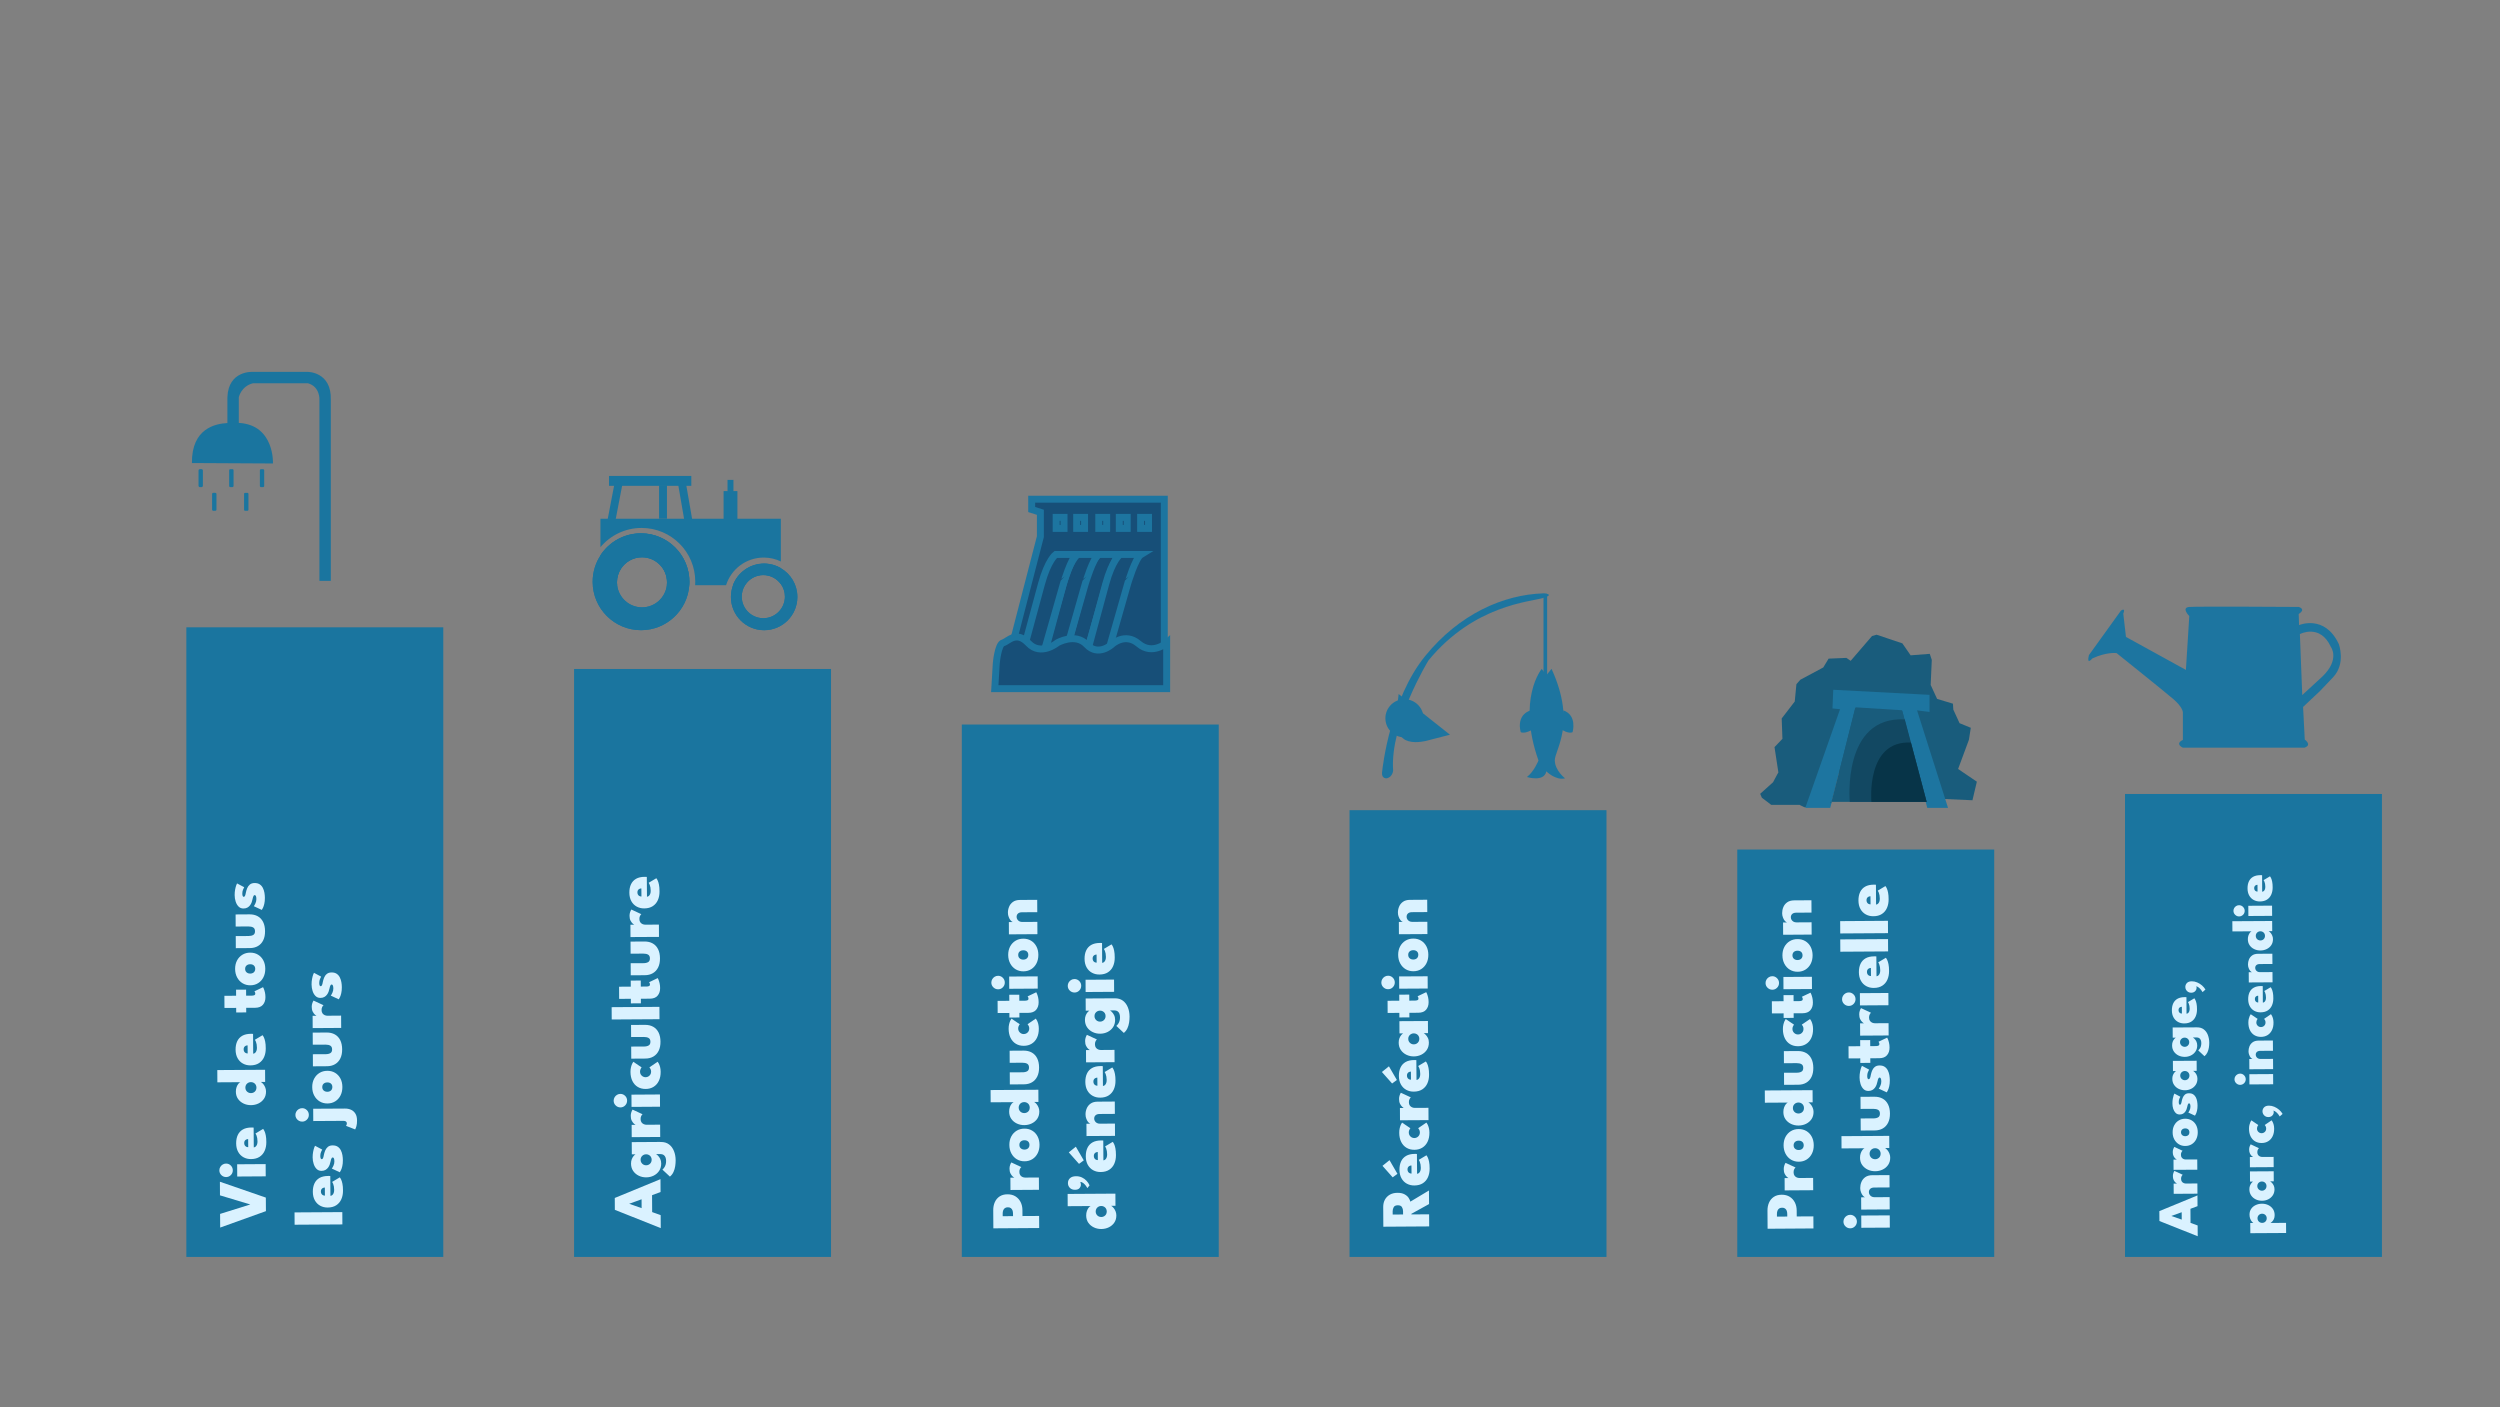 <?xml version="1.0" encoding="utf-8"?>
<!-- Generator: Adobe Illustrator 27.0.1, SVG Export Plug-In . SVG Version: 6.00 Build 0)  -->
<svg version="1.1" id="Calque_1" xmlns="http://www.w3.org/2000/svg" xmlns:xlink="http://www.w3.org/1999/xlink" x="0px" y="0px"
	 viewBox="0 0 1080 608" style="enable-background:new 0 0 1080 608;" xml:space="preserve">
<rect x="0" y="0" width="1080" height="608" fill="#808080" stroke="none"/>
<style type="text/css">
	.st0{fill:#1A759F;}
	.st1{fill:none;}
	.st2{fill:#195C7C;}
	.st3{fill:#1D75A0;}
	.st4{fill:#124862;}
	.st5{fill:#073448;}
	.st6{fill:none;stroke:#1D75A0;stroke-width:10;stroke-miterlimit:10;}
	.st7{fill:#174F78;stroke:#1D75A0;stroke-width:3;stroke-miterlimit:10;}
	.st8{fill:#DAF2FF;}
</style>
<rect x="80.5" y="271" class="st0" width="111" height="272"/>
<rect x="248" y="289" class="st0" width="111" height="254"/>
<rect x="415.5" y="313" class="st0" width="111" height="230"/>
<rect x="583" y="350" class="st0" width="111" height="193"/>
<rect x="750.5" y="367" class="st0" width="111" height="176"/>
<rect x="918" y="343" class="st0" width="111" height="200"/>
<g>
	<g>
		<path class="st1" d="M300.3,252.82c-0.81,12.18-11.02,21.78-23.44,21.61c-12.46-0.17-22.66-10.33-22.86-22.79
			c-0.1-5.81,1.95-11.15,5.4-15.26v3.43c-2.23,3.39-3.49,7.47-3.41,11.85c0.22,11.39,9.68,20.59,21.07,20.5
			c10.94-0.09,19.88-8.58,20.67-19.34H300.3z"/>
		<path class="st0" d="M276.92,230.44c-7.32,0-13.76,3.76-17.49,9.46c-2.16,3.29-3.41,7.22-3.41,11.44c0,11.54,9.36,20.9,20.9,20.9
			c11.02,0,20.05-8.53,20.85-19.34c0.04-0.52,0.06-1.04,0.06-1.56C297.82,239.8,288.46,230.44,276.92,230.44z M277.35,262.37
			c-5.51,0-10.06-4.13-10.72-9.46c-0.06-0.44-0.09-0.89-0.09-1.34c0-2.18,0.65-4.21,1.76-5.92c1.93-2.94,5.26-4.89,9.04-4.89
			c5.97,0,10.81,4.84,10.81,10.8c0,0.27-0.01,0.54-0.03,0.81c-0.01,0.18-0.03,0.36-0.05,0.53
			C287.41,258.24,282.86,262.37,277.35,262.37z"/>
		<path class="st0" d="M276.92,230.44c-7.32,0-13.76,3.76-17.49,9.46c-2.16,3.29-3.41,7.22-3.41,11.44c0,11.54,9.36,20.9,20.9,20.9
			c11.02,0,20.05-8.53,20.85-19.34c0.04-0.52,0.06-1.04,0.06-1.56C297.82,239.8,288.46,230.44,276.92,230.44z M277.35,262.37
			c-5.51,0-10.06-4.13-10.72-9.46c-0.06-0.44-0.09-0.89-0.09-1.34c0-2.18,0.65-4.21,1.76-5.92c1.93-2.94,5.26-4.89,9.04-4.89
			c5.97,0,10.81,4.84,10.81,10.8c0,0.27-0.01,0.54-0.03,0.81c-0.01,0.18-0.03,0.36-0.05,0.53
			C287.41,258.24,282.86,262.37,277.35,262.37z"/>
		<path class="st0" d="M337.36,245.48c-2.13-1.25-4.61-1.96-7.25-1.96c-6.18,0-11.45,3.9-13.48,9.39c-0.57,1.55-0.88,3.23-0.88,4.98
			c0,7.93,6.43,14.36,14.36,14.36c7.93,0,14.36-6.43,14.36-14.36C344.47,252.59,341.61,247.97,337.36,245.48z M339.04,258.44
			c-0.36,4.82-4.38,8.62-9.29,8.62c-5.14,0-9.31-4.17-9.31-9.31c0-1.77,0.49-3.43,1.36-4.84c0.05-0.09,0.11-0.17,0.16-0.26
			c1.66-2.54,4.53-4.21,7.79-4.21c3.14,0,5.92,1.56,7.61,3.94c1.08,1.52,1.71,3.37,1.71,5.37
			C339.06,257.98,339.05,258.21,339.04,258.44z"/>
		<path class="st1" d="M300.36,251.25c0,0.53-0.02,1.05-0.05,1.56h-2.56c0.07-0.98,0.08-1.96,0.01-2.98
			c-0.75-10.71-9.6-19.22-20.33-19.48c-7.54-0.19-14.2,3.62-18.02,9.45v-3.43c4.25-5.08,10.64-8.3,17.78-8.3
			C289.98,228.07,300.36,238.45,300.36,251.25z"/>
		<path class="st0" d="M297.75,249.84c0.07,1.02,0.06,2-0.01,2.98h-9.7c0.02-0.18,0.04-0.35,0.05-0.53
			c0.02-0.27,0.03-0.54,0.03-0.81c0-5.97-4.84-10.8-10.81-10.8c-3.78,0-7.11,1.95-9.04,4.89c-1.12,1.7-1.76,3.73-1.76,5.92
			c0,0.46,0.03,0.9,0.09,1.34h-7.2v-13.01c3.82-5.83,10.48-9.64,18.02-9.45C288.15,230.62,297,239.13,297.75,249.84z"/>
		<path class="st0" d="M337.33,224.09v18.46c-2.24-1.08-4.74-1.68-7.39-1.68c-7.64,0-14.11,5.02-16.28,11.94H300.3
			c0.04-0.52,0.05-1.04,0.05-1.56c0-12.8-10.38-23.18-23.18-23.18c-7.14,0-13.52,3.23-17.78,8.3v-12.29H337.33z"/>
		<path class="st0" d="M337.33,245.39v6.89c-1.69-2.38-4.47-3.94-7.61-3.94c-3.26,0-6.13,1.68-7.79,4.21
			c-0.05,0.09-0.11,0.17-0.16,0.26h-5.17c2.02-5.48,7.29-9.39,13.48-9.39C332.72,243.43,335.2,244.15,337.33,245.39z"/>
		<path class="st1" d="M347,257.94c0,9.69-8.08,17.49-17.86,17.05c-8.81-0.4-15.93-7.6-16.25-16.41c-0.07-2.01,0.2-3.95,0.77-5.75
			h2.95c-0.63,1.71-0.95,3.58-0.87,5.53c0.28,7.47,6.38,13.54,13.85,13.8c8.16,0.28,14.86-6.26,14.86-14.35
			c0-5.29-2.86-9.91-7.11-12.4v-2.84C343.05,245.31,347,251.16,347,257.94z"/>
		<path class="st1" d="M337.33,242.56v2.84c-2.13-1.25-4.61-1.96-7.25-1.96c-6.18,0-11.45,3.9-13.48,9.39h-2.95
			c2.17-6.93,8.64-11.94,16.28-11.94C332.59,240.87,335.09,241.47,337.33,242.56z"/>
		<path class="st0" d="M337.36,245.48c-2.13-1.25-4.61-1.96-7.25-1.96c-6.18,0-11.45,3.9-13.48,9.39c-0.57,1.55-0.88,3.23-0.88,4.98
			c0,7.93,6.43,14.36,14.36,14.36c7.93,0,14.36-6.43,14.36-14.36C344.47,252.59,341.61,247.97,337.36,245.48z M339.04,258.44
			c-0.36,4.82-4.38,8.62-9.29,8.62c-5.14,0-9.31-4.17-9.31-9.31c0-1.77,0.49-3.43,1.36-4.84c0.05-0.09,0.11-0.17,0.16-0.26
			c1.66-2.54,4.53-4.21,7.79-4.21c3.14,0,5.92,1.56,7.61,3.94c1.08,1.52,1.71,3.37,1.71,5.37
			C339.06,257.98,339.05,258.21,339.04,258.44z"/>
		<path class="st1" d="M288.15,251.56c0,0.27-0.01,0.54-0.03,0.81c-0.01,0.18-0.03,0.36-0.05,0.53c-0.66,5.33-5.21,9.46-10.72,9.46
			c-5.51,0-10.06-4.13-10.72-9.46c-0.06-0.44-0.09-0.89-0.09-1.34c0-2.18,0.65-4.21,1.76-5.92c1.93-2.94,5.26-4.89,9.04-4.89
			C283.32,240.76,288.15,245.59,288.15,251.56z"/>
		<path class="st1" d="M339.04,257.66c0,0.24-0.01,0.47-0.03,0.7c-0.36,4.82-4.38,8.62-9.29,8.62c-5.14,0-9.31-4.17-9.31-9.31
			c0-1.77,0.49-3.43,1.36-4.84h15.56v-0.53C338.41,253.8,339.04,255.66,339.04,257.66z"/>
		<path class="st1" d="M337.33,252.29v0.53h-15.56c0.05-0.09,0.11-0.17,0.16-0.26c1.66-2.54,4.53-4.21,7.79-4.21
			C332.87,248.35,335.64,249.9,337.33,252.29z"/>
		<rect x="284.72" y="209.59" class="st0" width="3.41" height="14.5"/>
		<rect x="263.1" y="205.61" class="st0" width="35.55" height="4.27"/>
		<rect x="312.59" y="212.15" class="st0" width="5.97" height="12.23"/>
		<rect x="314.29" y="207.31" class="st0" width="2.56" height="5.12"/>
		
			<rect x="294.16" y="208.97" transform="matrix(0.986 -0.17 0.17 0.986 -32.588 53.361)" class="st0" width="3.41" height="16.69"/>
		
			<rect x="257.42" y="214.67" transform="matrix(0.188 -0.982 0.982 0.188 3.308 436.761)" class="st0" width="16.69" height="3.41"/>
	</g>
</g>
<g>
	<path class="st0" d="M133.07,160.66h-23.85c0,0-10.6-0.76-10.98,10.98v11.11c-5.08,0.28-15.49,2.23-15.33,17.28l35.01,0.19
		c0,0,0.76-16.67-14.76-17.53v-11.05c0,0,0.95-4.73,6.06-6.06h23.85c5.3,1.51,4.92,7.19,4.92,7.19v78.17h4.92v-78.17
		C143.29,160.66,133.07,160.66,133.07,160.66z"/>
	<path class="st0" d="M87.05,210.44h-0.69c-0.33,0-0.6-0.27-0.6-0.6v-6.56c0-0.33,0.27-0.6,0.6-0.6h0.69c0.33,0,0.6,0.27,0.6,0.6
		v6.56C87.65,210.17,87.38,210.44,87.05,210.44z"/>
	<path class="st0" d="M113.63,210.44h-0.86c-0.28,0-0.51-0.23-0.51-0.51v-6.73c0-0.28,0.23-0.51,0.51-0.51h0.86
		c0.28,0,0.51,0.23,0.51,0.51v6.73C114.14,210.21,113.91,210.44,113.63,210.44z"/>
	<path class="st0" d="M100.38,210.44h-0.86c-0.29,0-0.52-0.23-0.52-0.52v-6.72c0-0.29,0.23-0.52,0.52-0.52h0.86
		c0.29,0,0.52,0.23,0.52,0.52v6.72C100.89,210.21,100.66,210.44,100.38,210.44z"/>
	<path class="st0" d="M93,220.66h-0.87c-0.28,0-0.51-0.23-0.51-0.51v-6.74c0-0.28,0.23-0.51,0.51-0.51H93
		c0.28,0,0.51,0.23,0.51,0.51v6.74C93.51,220.43,93.28,220.66,93,220.66z"/>
	<path class="st0" d="M106.89,220.66h-1.01c-0.24,0-0.44-0.2-0.44-0.44v-6.87c0-0.24,0.2-0.44,0.44-0.44h1.01
		c0.24,0,0.44,0.2,0.44,0.44v6.87C107.33,220.46,107.13,220.66,106.89,220.66z"/>
</g>
<g>
	<g id="mine_00000055673972079365718290000016792682997153819040_">
		<g>
			<polygon class="st2" points="835.78,344.98 852.1,345.71 854,337.69 845.9,332.2 850.58,319.57 851.38,314.4 846.53,312.42 
				843.83,306.54 843.67,303.99 836.83,301.93 834.05,295.89 834.53,285.09 833.66,282.46 825.39,283.1 821.82,277.93 810.7,274.2 
				808.71,274.76 799.49,285.48 797.66,284.21 789.96,284.53 787.65,288.34 777.72,293.66 776.05,295.57 775.33,303.05 
				769.69,310.37 770.01,319.17 766.59,322.75 768.26,333.71 767.78,334.51 765.96,337.93 760.4,342.93 761.11,344.6 765.17,347.7 
				777.4,347.7 779.47,348.73 790.67,348.17 788.61,334.91 825,329.5 			"/>
			<polygon class="st3" points="791.96,297.98 833.56,300.17 833.56,307.55 828.17,306.88 841.55,349 832.57,349 821.81,307.22 
				801.42,305.87 790.66,349 779.89,349 794.9,306.38 791.63,306.04 			"/>
			<polyline class="st2" points="790.68,346.4 832.31,346.4 821.7,306.83 801.6,305.56 790.99,347.19 			"/>
			<path class="st4" d="M832.31,346.4h-33.21c0,0-3.47-37.08,23.77-35.62L832.31,346.4z"/>
			<path class="st5" d="M832.31,346.4h-23.87c0,0-2.49-26.65,17.09-25.61L832.31,346.4L832.31,346.4z"/>
		</g>
	</g>
</g>
<g>
	<g id="pêche_00000107568738059571932410000011599763394572211115_">
		<g>
			<path class="st3" d="M599.11,336.24c0,0-2.35,0.28-2.07-2.54s3.67-31.81,18.54-50.17c14.88-18.35,33.88-26.63,51.11-27.2
				c0,0,5.46,0.28,0,1.98c-5.46,1.7-29.84,2.92-49.6,27.01c0,0-16.75,27.39-15.25,47.62C601.84,332.94,601.59,335.67,599.11,336.24
				L599.11,336.24z"/>
			<rect x="666.8" y="256.51" class="st3" width="1.56" height="35.79"/>
			<path class="st3" d="M668.01,291.72l-1.98-2.77c0,0-10.82,12.93-1.41,39.57c0,0-1.88,4.8-4.99,7.15c0,0,7.44,2.35,8.38-2.45
				c0,0,4.08,4.06,8.09,3.02c0,0-4.33-3.3-4.43-7.73s9.51-15.79-1.41-39.57L668.01,291.72L668.01,291.72z"/>
			<path class="st3" d="M679.35,316.28c0,0,2.16-7.25-4.01-9.41l-0.79,8.29C674.55,315.15,677.74,317.22,679.35,316.28z"/>
			<path class="st3" d="M656.96,316.28c0,0-2.31-7.25,4.29-9.41l0.86,8.29C662.1,315.15,658.67,317.22,656.96,316.28z"/>
			<circle class="st3" cx="606.73" cy="310.3" r="8.24"/>
			<path class="st6" d="M608.16,309.33c0,0-0.61,5.38,1.56,6.04c2.16,0.65,5.71-0.28,5.71-0.28S608.16,309.33,608.16,309.33z"/>
		</g>
	</g>
</g>
<g>
	<g id="MER_00000132795960247551476740000013941845453792930990_">
		<polygon class="st7" points="449.44,221.31 449.44,231.84 436.33,282.5 477.62,282.5 502.98,282.5 502.98,232.29 502.98,220.26 
			502.98,215.66 445.69,215.66 445.69,220.12 		"/>
		<rect x="456.26" y="223.5" class="st7" width="3.41" height="4.77"/>
		<rect x="465.12" y="223.5" class="st7" width="3.41" height="4.77"/>
		<rect x="474.67" y="223.5" class="st7" width="3.41" height="4.77"/>
		<rect x="483.54" y="223.5" class="st7" width="3.41" height="4.77"/>
		<rect x="492.75" y="223.5" class="st7" width="3.41" height="4.77"/>
		<path class="st7" d="M483.69,239.53h-9.08c0,0-3.35,2.38-6.18,12.8c-2.83,10.42-7.74,28.57-7.74,28.57l8.87,0.6l8.32-29.17
			C477.89,252.33,481.23,241.02,483.69,239.53z"/>
		<path class="st7" d="M474.61,239.53h-9.08c0,0-3.35,2.38-6.18,12.8c-2.83,10.42-7.74,28.57-7.74,28.57l8.87,0.6l8.32-29.17
			C468.81,252.33,472.16,241.02,474.61,239.53z"/>
		<path class="st7" d="M465.16,239.53h-9.08c0,0-3.35,2.38-6.18,12.8c-2.83,10.42-7.74,28.57-7.74,28.57l8.87,0.6l8.32-29.17
			C459.36,252.33,462.71,241.02,465.16,239.53z"/>
		<path class="st7" d="M492.92,239.53h-9.08c0,0-3.35,2.38-6.18,12.8c-2.83,10.42-7.74,28.57-7.74,28.57l8.87,0.6l8.32-29.17
			C487.11,252.33,490.46,241.02,492.92,239.53z"/>
		<path class="st7" d="M429.74,297.5H504v-19.8c0,0-6.15,5.49-12.13,0.39c-5.98-5.1-11.65,0.39-11.65,0.39s-5.82,5.29-10.75,0
			c-4.92-5.29-12.71-0.78-12.71-0.78s-7.12,5.88-12.46,0.19c-5.34-5.68-8.74-0.78-10.98-0.19c-2.24,0.59-2.94,9.02-2.94,9.02
			L429.74,297.5L429.74,297.5z"/>
	</g>
</g>
<g>
	<g id="arrosoir_00000043422483485758706780000008843879942571557554_">
		<g>
			<path class="st3" d="M1010.35,278.2c-6.11-12.95-17.16-8.15-17.16-8.15l-0.15-4.8c3.35-2.18,0-3.05,0-3.05s-43.64-0.29-47.27,0
				c-3.64,0.29,0,3.93,0,3.93l-1.46,23.27l-25.89-14.25c-0.58-5.1-1.16-10.04-1.16-10.04c1.16-2.91-1.02-1.31-1.02-1.31L902.42,283
				c-1.16,4.65,1.46,1.45,1.46,1.45c6.25-2.9,10.47-2.32,10.47-2.32s20.51,16.43,24.58,19.92c4.07,3.5,4.07,5.68,4.07,5.68v11.92
				c-3.63,1.75,0,3.35,0,3.35h52.51c3.49-1.16,0.15-3.49,0.15-3.49l-0.73-14.11l7.27-6.84l5.68-5.97
				C1013.55,286.61,1010.35,278.2,1010.35,278.2z M1003.29,292.25l-8.72,8.01l-1.02-26.33c0,0,8.73-4.65,13.38,5.53
				C1006.93,279.46,1011,284.81,1003.29,292.25z"/>
			<path class="st1" d="M1003.29,292.25l-8.72,8.01l-1.02-26.33c0,0,8.73-4.65,13.38,5.53
				C1006.93,279.46,1011,284.81,1003.29,292.25z"/>
		</g>
	</g>
</g>
<g>
	<g>
		<path class="st8" d="M114.84,517.36l0.04,5.85l-19.76,7.1l-0.04-5.9l13.05-4.08l-13.1-3.94L95,510.51L114.84,517.36z"/>
		<path class="st8" d="M100.57,505.56c0.01,0.81-0.28,1.5-0.84,2.07s-1.24,0.85-2.03,0.86c-0.79,0-1.48-0.27-2.06-0.83
			s-0.88-1.25-0.88-2.06c0-0.53,0.13-1.02,0.39-1.46c0.26-0.44,0.61-0.8,1.05-1.07c0.44-0.27,0.93-0.41,1.47-0.41
			c0.79,0,1.47,0.28,2.05,0.85C100.27,504.07,100.56,504.76,100.57,505.56z M114.79,508.18l-12.31,0.08l-0.03-5.29l12.31-0.08
			L114.79,508.18z"/>
		<path class="st8" d="M109.63,495.69c0.33-0.04,0.62-0.18,0.86-0.4c0.24-0.23,0.43-0.53,0.56-0.9c0.13-0.38,0.2-0.81,0.19-1.31
			c0-0.51-0.04-0.98-0.12-1.42c-0.08-0.44-0.19-0.83-0.32-1.18c-0.14-0.34-0.28-0.62-0.43-0.83l3.3-1.97
			c0.18,0.21,0.38,0.54,0.59,0.98s0.4,1.05,0.55,1.81c0.16,0.76,0.24,1.74,0.24,2.93c0.01,1.38-0.23,2.62-0.71,3.72
			c-0.48,1.1-1.22,1.97-2.2,2.62c-0.98,0.64-2.21,0.97-3.69,0.98c-1.2,0.01-2.28-0.25-3.25-0.78c-0.97-0.53-1.74-1.3-2.31-2.32
			c-0.57-1.02-0.86-2.25-0.87-3.7c-0.01-1.39,0.23-2.6,0.71-3.62c0.48-1.02,1.21-1.81,2.18-2.37c0.98-0.56,2.22-0.84,3.72-0.85
			c0.08,0,0.24,0,0.47,0c0.24,0,0.39,0.02,0.47,0.04L109.63,495.69z M107.2,492.08c-0.33,0.01-0.62,0.09-0.88,0.22
			c-0.26,0.14-0.46,0.33-0.61,0.57c-0.15,0.25-0.22,0.55-0.22,0.92c0,0.35,0.07,0.66,0.21,0.93c0.14,0.27,0.34,0.48,0.6,0.63
			c0.26,0.15,0.57,0.23,0.93,0.24L107.2,492.08z"/>
		<path class="st8" d="M114.92,471.52c0.01,1.22-0.29,2.27-0.88,3.14c-0.59,0.87-1.39,1.55-2.37,2.03
			c-0.99,0.48-2.06,0.72-3.22,0.73c-1.16,0.01-2.24-0.22-3.23-0.69c-0.99-0.47-1.79-1.14-2.4-2c-0.61-0.87-0.92-1.91-0.93-3.13
			c0-0.74,0.1-1.4,0.31-1.98c0.21-0.58,0.47-1.05,0.77-1.42c0.3-0.37,0.59-0.6,0.86-0.7l-9.93,0.06l-0.03-5.29l20.64-0.13l0.03,5.25
			l-1.85,0.01c0.39,0.23,0.76,0.55,1.09,0.98c0.34,0.42,0.61,0.91,0.82,1.45C114.81,470.37,114.92,470.93,114.92,471.52z
			 M110.79,469.85c0-0.47-0.11-0.88-0.32-1.24c-0.21-0.36-0.5-0.64-0.87-0.84c-0.37-0.2-0.77-0.3-1.21-0.3
			c-0.44,0-0.84,0.11-1.21,0.31c-0.36,0.21-0.65,0.49-0.87,0.85c-0.21,0.36-0.32,0.78-0.31,1.25c0,0.45,0.11,0.85,0.33,1.21
			c0.22,0.36,0.51,0.64,0.88,0.84c0.37,0.2,0.77,0.3,1.21,0.3s0.84-0.11,1.21-0.31s0.65-0.49,0.86-0.85
			C110.69,470.71,110.79,470.3,110.79,469.85z"/>
		<path class="st8" d="M109.38,455.21c0.33-0.04,0.62-0.18,0.86-0.4c0.24-0.23,0.43-0.53,0.56-0.9c0.13-0.38,0.2-0.81,0.19-1.31
			c0-0.51-0.04-0.98-0.12-1.42c-0.08-0.44-0.19-0.83-0.32-1.18c-0.14-0.34-0.28-0.62-0.43-0.83l3.3-1.97
			c0.18,0.21,0.38,0.54,0.59,0.98c0.21,0.44,0.4,1.05,0.55,1.81c0.16,0.76,0.24,1.74,0.24,2.93c0.01,1.38-0.23,2.62-0.71,3.72
			c-0.48,1.1-1.22,1.97-2.2,2.62c-0.98,0.64-2.21,0.97-3.69,0.98c-1.2,0.01-2.28-0.25-3.25-0.78c-0.97-0.53-1.74-1.3-2.31-2.32
			c-0.57-1.02-0.86-2.25-0.87-3.7c-0.01-1.39,0.23-2.6,0.71-3.62c0.48-1.02,1.21-1.81,2.18-2.37c0.98-0.55,2.22-0.84,3.72-0.85
			c0.08,0,0.24,0,0.47,0.01c0.24,0,0.39,0.01,0.47,0.03L109.38,455.21z M106.96,451.59c-0.33,0.01-0.62,0.09-0.88,0.22
			c-0.26,0.14-0.46,0.33-0.61,0.57c-0.15,0.25-0.22,0.55-0.22,0.92c0,0.35,0.07,0.66,0.21,0.93c0.14,0.27,0.34,0.48,0.6,0.63
			c0.26,0.15,0.57,0.23,0.93,0.24L106.96,451.59z"/>
		<path class="st8" d="M102.04,437.39l-0.01-1.98l-5.06,0.03l-0.03-5.25l5.06-0.03l-0.02-2.61l4.33-0.03l0.02,2.61l2.4-0.01
			c0.43,0,0.8-0.06,1.1-0.18c0.3-0.12,0.46-0.37,0.45-0.75c0-0.23-0.06-0.43-0.16-0.61c-0.11-0.18-0.18-0.29-0.22-0.33l3.74-1.79
			c0.06,0.08,0.17,0.32,0.34,0.72c0.17,0.4,0.32,0.91,0.47,1.53c0.14,0.61,0.22,1.3,0.22,2.05c0.01,1.33-0.35,2.43-1.08,3.29
			c-0.73,0.86-1.86,1.3-3.39,1.31l-3.84,0.02l0.01,1.98L102.04,437.39z"/>
		<path class="st8" d="M114.6,418.5c0.01,1.38-0.26,2.61-0.8,3.68c-0.54,1.07-1.3,1.92-2.27,2.53c-0.97,0.62-2.09,0.93-3.36,0.94
			c-1.27,0.01-2.4-0.29-3.39-0.89c-0.99-0.6-1.77-1.44-2.34-2.51c-0.57-1.07-0.86-2.29-0.87-3.67c-0.01-1.37,0.27-2.58,0.82-3.64
			c0.56-1.06,1.33-1.89,2.31-2.49c0.98-0.6,2.11-0.91,3.38-0.91c1.27-0.01,2.39,0.28,3.37,0.87c0.98,0.59,1.75,1.41,2.3,2.46
			C114.31,415.92,114.59,417.13,114.6,418.5z M110.26,418.53c0-0.41-0.09-0.76-0.27-1.06c-0.18-0.3-0.43-0.53-0.76-0.69
			c-0.33-0.16-0.72-0.24-1.16-0.23c-0.43,0-0.81,0.08-1.14,0.25s-0.58,0.39-0.77,0.69c-0.18,0.3-0.27,0.66-0.27,1.07
			c0,0.42,0.1,0.78,0.28,1.08c0.19,0.3,0.45,0.53,0.78,0.7c0.33,0.17,0.71,0.25,1.14,0.25c0.44,0,0.82-0.09,1.15-0.26
			c0.33-0.17,0.58-0.41,0.75-0.71C110.18,419.31,110.27,418.95,110.26,418.53z"/>
		<path class="st8" d="M107.34,404.36c0.86-0.01,1.55-0.16,2.06-0.46c0.51-0.3,0.77-0.84,0.76-1.61c0-0.78-0.27-1.32-0.78-1.62
			s-1.21-0.44-2.07-0.44l-5.5,0.03l-0.03-5.22l6.04-0.04c1.36-0.01,2.54,0.27,3.54,0.83s1.77,1.39,2.31,2.47
			c0.54,1.08,0.82,2.4,0.83,3.95c0.01,1.54-0.25,2.85-0.78,3.94s-1.29,1.92-2.28,2.5c-0.99,0.58-2.17,0.88-3.53,0.88l-6.04,0.04
			l-0.03-5.22L107.34,404.36z"/>
		<path class="st8" d="M101.37,386.68c0-0.86,0.06-1.65,0.2-2.36s0.28-1.31,0.45-1.79c0.16-0.48,0.29-0.77,0.38-0.9l3.1,1.65
			c-0.13,0.18-0.3,0.53-0.51,1.05c-0.21,0.52-0.32,1.08-0.31,1.7c0,0.41,0.05,0.75,0.15,1.01c0.1,0.26,0.26,0.4,0.49,0.39
			c0.22,0,0.4-0.16,0.54-0.47c0.14-0.31,0.27-0.78,0.37-1.41c0.11-0.57,0.29-1.17,0.54-1.8c0.25-0.63,0.63-1.17,1.15-1.61
			c0.51-0.44,1.2-0.66,2.06-0.67c0.92,0,1.67,0.19,2.25,0.59c0.58,0.4,1.03,0.92,1.34,1.56c0.32,0.64,0.54,1.34,0.67,2.08
			c0.12,0.75,0.19,1.46,0.19,2.14c0.01,1-0.08,1.87-0.25,2.6c-0.17,0.73-0.36,1.31-0.58,1.75s-0.39,0.74-0.5,0.9l-3.45-1.61
			c0.21-0.26,0.45-0.69,0.71-1.27c0.27-0.59,0.4-1.19,0.39-1.83c0-0.56-0.07-0.98-0.19-1.27c-0.13-0.28-0.3-0.42-0.52-0.42
			c-0.17,0-0.31,0.07-0.42,0.21s-0.21,0.35-0.3,0.62c-0.09,0.27-0.17,0.61-0.25,1.02c-0.07,0.37-0.18,0.78-0.34,1.23
			c-0.16,0.45-0.39,0.88-0.69,1.29c-0.3,0.41-0.68,0.74-1.14,1.01c-0.46,0.27-1.03,0.4-1.7,0.41c-0.86,0.01-1.57-0.27-2.13-0.83
			c-0.56-0.56-0.98-1.28-1.26-2.16C101.52,388.6,101.37,387.67,101.37,386.68z"/>
		<path class="st8" d="M147.88,523.63l0.03,5.32l-20.64,0.13l-0.03-5.32L147.88,523.63z"/>
		<path class="st8" d="M142.75,516.62c0.33-0.04,0.62-0.18,0.86-0.4s0.43-0.53,0.56-0.9c0.13-0.38,0.2-0.81,0.19-1.31
			c0-0.51-0.04-0.99-0.12-1.42c-0.08-0.44-0.19-0.83-0.32-1.18c-0.14-0.34-0.28-0.62-0.43-0.83l3.3-1.97
			c0.18,0.21,0.38,0.54,0.59,0.98c0.21,0.44,0.4,1.05,0.55,1.81c0.16,0.76,0.24,1.74,0.24,2.93c0.01,1.38-0.23,2.62-0.71,3.72
			c-0.48,1.1-1.22,1.98-2.2,2.62c-0.98,0.64-2.21,0.97-3.69,0.98c-1.2,0.01-2.28-0.25-3.25-0.78c-0.97-0.53-1.74-1.3-2.31-2.32
			c-0.57-1.02-0.86-2.25-0.87-3.7c-0.01-1.39,0.23-2.6,0.71-3.62c0.48-1.02,1.21-1.81,2.18-2.37c0.98-0.55,2.21-0.84,3.71-0.85
			c0.08,0,0.24,0,0.47,0c0.24,0,0.39,0.01,0.47,0.03L142.75,516.62z M140.33,513.01c-0.33,0.01-0.62,0.09-0.88,0.22
			s-0.46,0.33-0.61,0.57s-0.22,0.55-0.22,0.92c0,0.35,0.07,0.66,0.21,0.93c0.14,0.27,0.34,0.48,0.6,0.63
			c0.26,0.15,0.57,0.23,0.93,0.24L140.33,513.01z"/>
		<path class="st8" d="M135.06,500.01c0-0.86,0.06-1.65,0.2-2.36c0.14-0.72,0.28-1.31,0.45-1.79c0.16-0.48,0.29-0.77,0.38-0.89
			l3.1,1.65c-0.13,0.18-0.3,0.53-0.51,1.04c-0.21,0.52-0.32,1.08-0.31,1.71c0,0.41,0.05,0.75,0.15,1.01c0.1,0.26,0.26,0.4,0.49,0.39
			c0.22,0,0.4-0.16,0.54-0.47s0.27-0.78,0.37-1.41c0.11-0.57,0.29-1.17,0.54-1.8c0.25-0.63,0.63-1.17,1.15-1.61
			c0.51-0.44,1.2-0.66,2.06-0.67c0.92,0,1.67,0.19,2.25,0.59c0.58,0.4,1.03,0.92,1.34,1.56c0.32,0.64,0.54,1.34,0.67,2.08
			c0.12,0.75,0.19,1.46,0.19,2.14c0.01,1-0.08,1.87-0.25,2.6c-0.17,0.73-0.36,1.31-0.58,1.75s-0.39,0.74-0.5,0.9l-3.44-1.61
			c0.21-0.26,0.45-0.69,0.71-1.27c0.27-0.59,0.4-1.19,0.39-1.83c0-0.56-0.07-0.98-0.19-1.27c-0.13-0.29-0.3-0.43-0.52-0.42
			c-0.17,0-0.31,0.07-0.42,0.21c-0.11,0.14-0.21,0.35-0.3,0.62c-0.09,0.27-0.17,0.61-0.25,1.02c-0.07,0.37-0.18,0.78-0.34,1.23
			c-0.16,0.45-0.39,0.88-0.69,1.29c-0.3,0.41-0.68,0.74-1.14,1.01s-1.03,0.4-1.7,0.41c-0.86,0-1.57-0.27-2.13-0.83
			c-0.56-0.56-0.98-1.28-1.26-2.16C135.21,501.93,135.07,501,135.06,500.01z"/>
		<path class="st8" d="M133.42,481.63c0,0.8-0.28,1.48-0.84,2.05s-1.24,0.86-2.03,0.86c-0.53,0-1.02-0.12-1.46-0.38
			c-0.44-0.26-0.8-0.6-1.07-1.04c-0.27-0.44-0.41-0.92-0.41-1.45c0-0.53,0.13-1.02,0.39-1.46c0.26-0.45,0.61-0.8,1.05-1.07
			s0.93-0.4,1.47-0.41c0.79-0.01,1.47,0.28,2.05,0.84C133.13,480.13,133.41,480.82,133.42,481.63z M154.24,484.03
			c0.01,0.99-0.08,1.8-0.26,2.44c-0.18,0.64-0.37,1.12-0.55,1.45l-3.94-1.55c0.13-0.17,0.22-0.35,0.27-0.53
			c0.05-0.18,0.08-0.37,0.08-0.56c0-0.2-0.06-0.38-0.17-0.55c-0.11-0.17-0.28-0.3-0.5-0.39c-0.22-0.09-0.5-0.13-0.84-0.13l-13,0.08
			l-0.03-5.31l13.74-0.08c0.96-0.01,1.83,0.17,2.61,0.52c0.78,0.35,1.41,0.91,1.88,1.67S154.23,482.83,154.24,484.03z"/>
		<path class="st8" d="M147.91,469.55c0.01,1.38-0.26,2.61-0.8,3.68c-0.54,1.07-1.3,1.92-2.27,2.53c-0.97,0.62-2.09,0.93-3.36,0.94
			c-1.27,0.01-2.4-0.29-3.39-0.89s-1.77-1.44-2.34-2.51c-0.57-1.07-0.86-2.29-0.87-3.67c-0.01-1.37,0.27-2.58,0.83-3.64
			s1.33-1.89,2.31-2.49c0.98-0.6,2.11-0.91,3.38-0.91c1.27-0.01,2.39,0.28,3.37,0.87c0.98,0.59,1.75,1.41,2.3,2.46
			C147.62,466.97,147.9,468.18,147.91,469.55z M143.58,469.58c0-0.41-0.09-0.76-0.27-1.06s-0.43-0.53-0.76-0.69
			s-0.72-0.24-1.16-0.23c-0.43,0-0.81,0.08-1.14,0.25s-0.58,0.39-0.77,0.7c-0.18,0.3-0.27,0.66-0.27,1.07c0,0.42,0.1,0.78,0.28,1.08
			c0.19,0.3,0.45,0.53,0.78,0.7c0.33,0.17,0.71,0.25,1.14,0.25c0.44,0,0.82-0.09,1.15-0.26c0.33-0.17,0.58-0.41,0.75-0.71
			C143.49,470.36,143.58,470,143.58,469.58z"/>
		<path class="st8" d="M140.65,455.41c0.86,0,1.55-0.16,2.06-0.46c0.51-0.3,0.77-0.84,0.76-1.61c0-0.78-0.27-1.32-0.78-1.62
			c-0.52-0.3-1.21-0.44-2.07-0.44l-5.5,0.03l-0.03-5.22l6.04-0.04c1.36-0.01,2.54,0.27,3.54,0.83c1,0.56,1.77,1.39,2.31,2.47
			c0.54,1.08,0.82,2.4,0.83,3.95c0.01,1.54-0.25,2.85-0.78,3.93c-0.53,1.08-1.29,1.92-2.28,2.5c-0.99,0.58-2.17,0.88-3.53,0.88
			l-6.04,0.04l-0.03-5.22L140.65,455.41z"/>
		<path class="st8" d="M147.36,438.75l0.03,5.31l-12.31,0.08l-0.03-5.31l1.81-0.01l0,0.08c-0.22-0.1-0.5-0.3-0.84-0.6
			c-0.34-0.3-0.65-0.73-0.93-1.28c-0.28-0.55-0.42-1.24-0.42-2.08c0-0.56,0.08-1.09,0.26-1.59c0.18-0.5,0.35-0.87,0.52-1.1
			l4.32,2.01c-0.19,0.13-0.38,0.38-0.57,0.74c-0.19,0.36-0.29,0.81-0.28,1.34c0,0.6,0.14,1.08,0.41,1.45
			c0.27,0.36,0.6,0.62,0.99,0.78c0.39,0.16,0.77,0.24,1.13,0.23L147.36,438.75z"/>
		<path class="st8" d="M134.6,425.29c-0.01-0.86,0.06-1.65,0.2-2.36c0.14-0.71,0.28-1.31,0.45-1.79c0.16-0.48,0.29-0.77,0.38-0.89
			l3.1,1.65c-0.13,0.18-0.3,0.53-0.51,1.05c-0.21,0.52-0.32,1.08-0.31,1.7c0,0.41,0.05,0.75,0.15,1.01c0.1,0.27,0.26,0.4,0.49,0.39
			c0.22,0,0.4-0.16,0.55-0.47c0.14-0.31,0.27-0.78,0.37-1.41c0.11-0.57,0.29-1.17,0.54-1.8c0.25-0.63,0.63-1.17,1.15-1.6
			c0.51-0.44,1.2-0.66,2.06-0.67c0.92-0.01,1.67,0.19,2.25,0.59c0.58,0.4,1.03,0.92,1.34,1.56c0.32,0.64,0.54,1.34,0.67,2.08
			s0.19,1.46,0.19,2.14c0.01,1-0.08,1.87-0.25,2.6c-0.17,0.73-0.36,1.32-0.58,1.75c-0.22,0.44-0.39,0.73-0.5,0.89l-3.44-1.61
			c0.21-0.26,0.45-0.68,0.71-1.27c0.27-0.59,0.4-1.2,0.39-1.83c0-0.56-0.07-0.98-0.2-1.27c-0.13-0.28-0.3-0.43-0.52-0.42
			c-0.17,0-0.31,0.07-0.42,0.21s-0.21,0.35-0.3,0.62c-0.09,0.27-0.17,0.61-0.25,1.02c-0.07,0.37-0.18,0.78-0.35,1.23
			c-0.16,0.45-0.39,0.88-0.69,1.29c-0.3,0.41-0.68,0.75-1.14,1.01c-0.46,0.27-1.03,0.4-1.7,0.41c-0.86,0.01-1.57-0.27-2.13-0.83
			c-0.56-0.56-0.98-1.28-1.26-2.16C134.75,427.22,134.61,426.28,134.6,425.29z"/>
	</g>
</g>
<g>
	<g>
		<path class="st8" d="M265.61,522.65l-0.03-5.13l19.75-8.13l0.03,5.56l-3.67,1.37l0.04,7.3l3.68,1.33l0.03,5.59L265.61,522.65z
			 M277.18,521.92l-0.02-3.83l-5.3,1.92l0,0.04L277.18,521.92z"/>
		<path class="st8" d="M285.26,498.55l-1.85,0.01c0.19,0.1,0.46,0.32,0.82,0.67c0.36,0.35,0.68,0.81,0.97,1.38
			c0.29,0.57,0.43,1.24,0.44,2.01c0.01,1.22-0.29,2.28-0.88,3.17c-0.59,0.89-1.39,1.59-2.37,2.08c-0.99,0.49-2.06,0.74-3.22,0.75
			c-1.16,0.01-2.24-0.23-3.23-0.71c-0.99-0.48-1.79-1.16-2.41-2.05c-0.61-0.89-0.92-1.94-0.93-3.16c0-0.73,0.1-1.37,0.32-1.91
			c0.22-0.55,0.47-1,0.77-1.36c0.3-0.36,0.58-0.61,0.85-0.76l-1.6,0.01l-0.03-5.28l12.31-0.08L285.26,498.55z M279.14,503.41
			c0.44,0,0.84-0.11,1.21-0.32c0.36-0.21,0.65-0.5,0.86-0.86c0.21-0.36,0.31-0.77,0.31-1.23c0-0.46-0.11-0.87-0.32-1.22
			s-0.5-0.63-0.87-0.83c-0.37-0.2-0.77-0.3-1.21-0.3s-0.84,0.11-1.21,0.32c-0.36,0.21-0.65,0.49-0.86,0.84
			c-0.21,0.36-0.32,0.76-0.31,1.22c0,0.46,0.11,0.87,0.33,1.23c0.22,0.36,0.51,0.64,0.88,0.85
			C278.3,503.31,278.7,503.42,279.14,503.41z M291.88,501.24c0,0.82-0.06,1.67-0.19,2.54c-0.13,0.87-0.37,1.7-0.73,2.49
			c-0.35,0.79-0.87,1.46-1.55,2.03l-3.24-3.02c0.28-0.25,0.54-0.55,0.78-0.89c0.24-0.34,0.44-0.75,0.59-1.22
			c0.15-0.47,0.23-1.02,0.22-1.65c0-0.57-0.09-1.08-0.26-1.53s-0.44-0.8-0.81-1.05c-0.37-0.25-0.83-0.38-1.41-0.38l-0.27,0
			l-0.03-5.22l0.57,0c1.38-0.01,2.54,0.34,3.47,1.04c0.93,0.7,1.64,1.65,2.12,2.85C291.62,498.4,291.87,499.75,291.88,501.24z"/>
		<path class="st8" d="M285.18,485.86l0.03,5.31l-12.31,0.08l-0.03-5.31l1.81-0.01V486c-0.22-0.1-0.5-0.3-0.84-0.6
			c-0.34-0.3-0.65-0.73-0.93-1.28c-0.28-0.55-0.42-1.24-0.42-2.08c0-0.56,0.08-1.09,0.26-1.59c0.18-0.5,0.35-0.87,0.52-1.1
			l4.32,2.01c-0.19,0.13-0.38,0.38-0.57,0.74c-0.19,0.36-0.29,0.81-0.28,1.34c0,0.6,0.14,1.08,0.41,1.44
			c0.27,0.36,0.6,0.62,0.99,0.78c0.39,0.16,0.77,0.24,1.13,0.23L285.18,485.86z"/>
		<path class="st8" d="M270.91,475.47c0,0.81-0.28,1.5-0.84,2.07s-1.24,0.86-2.03,0.86c-0.79,0-1.48-0.27-2.06-0.84
			c-0.58-0.56-0.88-1.25-0.88-2.06c0-0.53,0.13-1.02,0.39-1.46c0.26-0.44,0.61-0.8,1.05-1.07c0.44-0.27,0.93-0.41,1.47-0.41
			c0.79,0,1.47,0.28,2.05,0.85S270.91,474.67,270.91,475.47z M285.13,478.1l-12.31,0.08l-0.03-5.29l12.31-0.08L285.13,478.1z"/>
		<path class="st8" d="M281.28,462.99c0-0.48-0.09-0.88-0.27-1.21c-0.18-0.33-0.33-0.56-0.46-0.69l3.56-2.42
			c0.15,0.18,0.33,0.46,0.53,0.86c0.2,0.39,0.38,0.88,0.53,1.47s0.23,1.25,0.24,2c0.01,1.53-0.26,2.85-0.8,3.96s-1.3,1.96-2.28,2.56
			c-0.98,0.6-2.11,0.91-3.4,0.91c-1.3,0.01-2.44-0.28-3.42-0.87c-0.98-0.59-1.74-1.43-2.3-2.54c-0.55-1.1-0.83-2.42-0.84-3.95
			c0-0.73,0.06-1.39,0.21-1.98c0.14-0.59,0.31-1.09,0.5-1.51c0.19-0.42,0.36-0.71,0.51-0.9l3.6,2.44c-0.06,0.06-0.15,0.18-0.26,0.35
			c-0.11,0.17-0.22,0.38-0.3,0.64s-0.13,0.56-0.13,0.91c0,0.44,0.12,0.84,0.34,1.19c0.22,0.35,0.51,0.63,0.87,0.84
			c0.36,0.21,0.75,0.31,1.19,0.31c0.44,0,0.84-0.11,1.2-0.32c0.36-0.21,0.65-0.5,0.86-0.85
			C281.17,463.83,281.28,463.43,281.28,462.99z"/>
		<path class="st8" d="M278.16,452.1c0.86,0,1.55-0.16,2.06-0.46c0.51-0.3,0.77-0.84,0.76-1.61c0-0.78-0.27-1.32-0.78-1.62
			c-0.52-0.3-1.2-0.44-2.06-0.44l-5.5,0.03l-0.03-5.22l6.04-0.04c1.36-0.01,2.54,0.27,3.54,0.83s1.77,1.39,2.31,2.47
			c0.54,1.08,0.82,2.4,0.83,3.95c0.01,1.54-0.25,2.85-0.78,3.93c-0.53,1.08-1.29,1.92-2.28,2.5s-2.17,0.88-3.53,0.88l-6.04,0.04
			l-0.03-5.22L278.16,452.1z"/>
		<path class="st8" d="M284.87,434.96l0.03,5.33l-20.64,0.13l-0.03-5.32L284.87,434.96z"/>
		<path class="st8" d="M272.54,433.46l-0.01-1.98l-5.06,0.03l-0.03-5.25l5.06-0.03l-0.02-2.61l4.33-0.03l0.02,2.61l2.4-0.01
			c0.43,0,0.8-0.06,1.1-0.18c0.3-0.12,0.46-0.37,0.45-0.75c0-0.23-0.06-0.43-0.16-0.61c-0.11-0.18-0.18-0.29-0.22-0.33l3.74-1.79
			c0.06,0.08,0.17,0.32,0.34,0.72c0.17,0.4,0.32,0.91,0.47,1.53c0.14,0.61,0.22,1.3,0.22,2.05c0.01,1.33-0.35,2.43-1.08,3.29
			c-0.73,0.87-1.86,1.3-3.39,1.31l-3.84,0.02l0.01,1.98L272.54,433.46z"/>
		<path class="st8" d="M277.94,416.09c0.86,0,1.55-0.16,2.06-0.46c0.51-0.3,0.77-0.84,0.76-1.61c0-0.78-0.27-1.32-0.78-1.62
			c-0.52-0.3-1.2-0.44-2.06-0.44l-5.5,0.03l-0.03-5.22l6.04-0.04c1.36-0.01,2.54,0.27,3.54,0.83s1.77,1.39,2.31,2.47
			c0.54,1.08,0.82,2.4,0.83,3.95c0.01,1.54-0.25,2.85-0.78,3.93c-0.53,1.08-1.29,1.92-2.28,2.5s-2.17,0.88-3.53,0.88l-6.04,0.04
			l-0.03-5.22L277.94,416.09z"/>
		<path class="st8" d="M284.65,399.43l0.03,5.31l-12.31,0.07l-0.03-5.31l1.81-0.01l0,0.08c-0.22-0.1-0.5-0.3-0.84-0.6
			s-0.65-0.73-0.93-1.28c-0.28-0.55-0.42-1.25-0.42-2.08c0-0.56,0.08-1.09,0.26-1.59c0.18-0.5,0.35-0.87,0.52-1.1l4.32,2.01
			c-0.19,0.13-0.38,0.38-0.57,0.74c-0.19,0.36-0.29,0.81-0.28,1.34c0,0.6,0.14,1.08,0.41,1.44c0.27,0.36,0.6,0.62,0.99,0.78
			c0.39,0.16,0.77,0.24,1.13,0.23L284.65,399.43z"/>
		<path class="st8" d="M279.49,387.4c0.33-0.04,0.62-0.18,0.86-0.4c0.24-0.23,0.43-0.53,0.56-0.9c0.13-0.38,0.2-0.81,0.19-1.31
			c0-0.51-0.04-0.98-0.12-1.42c-0.08-0.44-0.19-0.83-0.32-1.18c-0.14-0.34-0.28-0.62-0.43-0.83l3.3-1.97
			c0.18,0.21,0.38,0.54,0.59,0.98c0.21,0.44,0.4,1.05,0.55,1.81c0.16,0.76,0.24,1.74,0.24,2.93c0.01,1.38-0.23,2.62-0.71,3.72
			c-0.48,1.1-1.22,1.98-2.2,2.62c-0.98,0.64-2.21,0.97-3.69,0.98c-1.2,0.01-2.28-0.25-3.25-0.78c-0.97-0.53-1.74-1.3-2.31-2.32
			c-0.57-1.02-0.86-2.25-0.87-3.7c-0.01-1.39,0.23-2.6,0.71-3.62c0.48-1.02,1.21-1.81,2.18-2.37c0.98-0.56,2.21-0.84,3.71-0.85
			c0.08,0,0.24,0,0.47,0c0.24,0,0.39,0.02,0.47,0.04L279.49,387.4z M277.07,383.79c-0.33,0.01-0.62,0.09-0.88,0.22
			s-0.46,0.33-0.61,0.57s-0.22,0.55-0.22,0.92c0,0.35,0.07,0.66,0.21,0.93c0.14,0.27,0.34,0.48,0.6,0.63
			c0.26,0.15,0.57,0.23,0.93,0.24L277.07,383.79z"/>
	</g>
</g>
<g>
	<g>
		<path class="st8" d="M429.13,530.64l-0.05-7.8c-0.01-1.28,0.21-2.44,0.67-3.48c0.45-1.04,1.14-1.86,2.05-2.48
			c0.92-0.62,2.05-0.93,3.41-0.94c1.35-0.01,2.51,0.29,3.47,0.89c0.96,0.6,1.7,1.42,2.22,2.45c0.52,1.03,0.78,2.19,0.79,3.47
			l0.02,2.58l7.19-0.04l0.03,5.22L429.13,530.64z M437.63,525.37l-0.01-1.12c0-0.52-0.08-0.98-0.23-1.39
			c-0.15-0.4-0.39-0.73-0.72-0.96c-0.33-0.24-0.75-0.36-1.28-0.35c-0.54,0-0.97,0.13-1.3,0.37c-0.32,0.24-0.56,0.57-0.71,0.97
			c-0.15,0.41-0.22,0.87-0.22,1.39l0.01,1.12L437.63,525.37z"/>
		<path class="st8" d="M448.8,508.68l0.03,5.31l-12.31,0.08l-0.03-5.31l1.81-0.01l0,0.07c-0.22-0.1-0.5-0.3-0.84-0.6
			s-0.65-0.73-0.93-1.29c-0.28-0.55-0.42-1.24-0.42-2.07c0-0.56,0.08-1.09,0.26-1.59c0.18-0.5,0.35-0.87,0.52-1.1l4.32,2.01
			c-0.19,0.13-0.38,0.38-0.57,0.74c-0.19,0.36-0.29,0.81-0.28,1.34c0,0.6,0.14,1.08,0.41,1.45c0.27,0.36,0.6,0.62,0.99,0.78
			c0.39,0.16,0.77,0.24,1.13,0.23L448.8,508.68z"/>
		<path class="st8" d="M449.07,494.53c0.01,1.38-0.26,2.61-0.8,3.68c-0.54,1.07-1.3,1.92-2.27,2.53c-0.97,0.62-2.09,0.93-3.36,0.94
			c-1.27,0.01-2.4-0.29-3.39-0.89c-0.99-0.6-1.77-1.44-2.34-2.51c-0.57-1.07-0.86-2.29-0.87-3.67c-0.01-1.37,0.27-2.58,0.82-3.64
			c0.56-1.06,1.33-1.89,2.31-2.49c0.98-0.6,2.11-0.91,3.38-0.91c1.27-0.01,2.39,0.28,3.37,0.87c0.98,0.59,1.75,1.41,2.3,2.46
			C448.78,491.95,449.06,493.16,449.07,494.53z M444.73,494.56c0-0.41-0.09-0.76-0.27-1.06c-0.18-0.3-0.43-0.53-0.76-0.69
			s-0.72-0.24-1.16-0.23c-0.43,0-0.81,0.08-1.14,0.25s-0.58,0.39-0.77,0.7c-0.18,0.3-0.27,0.66-0.27,1.07c0,0.42,0.1,0.78,0.28,1.08
			c0.19,0.3,0.45,0.53,0.78,0.7c0.33,0.17,0.71,0.25,1.14,0.25c0.44,0,0.82-0.09,1.15-0.26c0.33-0.17,0.58-0.41,0.75-0.71
			C444.65,495.34,444.74,494.98,444.73,494.56z"/>
		<path class="st8" d="M448.98,480.15c0.01,1.22-0.29,2.27-0.88,3.14c-0.59,0.87-1.39,1.55-2.37,2.03
			c-0.99,0.48-2.06,0.72-3.22,0.73s-2.24-0.22-3.23-0.69c-0.99-0.47-1.79-1.13-2.4-2c-0.61-0.87-0.92-1.91-0.93-3.13
			c0-0.74,0.1-1.4,0.31-1.98c0.21-0.58,0.47-1.05,0.77-1.42c0.3-0.37,0.59-0.6,0.86-0.7l-9.93,0.06l-0.03-5.29l20.64-0.13l0.03,5.25
			l-1.85,0.01c0.39,0.23,0.76,0.55,1.09,0.98s0.61,0.91,0.82,1.45C448.87,478.99,448.98,479.56,448.98,480.15z M444.85,478.48
			c0-0.47-0.11-0.88-0.32-1.24c-0.21-0.36-0.5-0.64-0.87-0.84c-0.37-0.2-0.77-0.3-1.21-0.3c-0.44,0-0.84,0.11-1.21,0.31
			s-0.65,0.49-0.86,0.85c-0.21,0.36-0.32,0.78-0.31,1.25c0,0.45,0.11,0.85,0.33,1.21c0.22,0.36,0.51,0.64,0.88,0.84
			c0.37,0.2,0.77,0.3,1.21,0.3s0.84-0.11,1.21-0.31c0.36-0.21,0.65-0.49,0.86-0.85C444.75,479.33,444.85,478.93,444.85,478.48z"/>
		<path class="st8" d="M441.71,463.23c0.86,0,1.55-0.16,2.06-0.46c0.51-0.3,0.77-0.84,0.76-1.61c0-0.78-0.27-1.32-0.78-1.62
			c-0.52-0.3-1.2-0.44-2.06-0.44l-5.5,0.03l-0.03-5.22l6.04-0.04c1.36-0.01,2.54,0.27,3.54,0.83c1,0.56,1.77,1.39,2.31,2.47
			s0.82,2.4,0.83,3.95c0.01,1.54-0.25,2.85-0.78,3.93s-1.29,1.92-2.28,2.5s-2.17,0.88-3.53,0.88l-6.04,0.04l-0.03-5.22
			L441.71,463.23z"/>
		<path class="st8" d="M444.64,444.35c0-0.48-0.09-0.88-0.27-1.21c-0.18-0.33-0.33-0.56-0.46-0.69l3.56-2.42
			c0.15,0.18,0.33,0.47,0.53,0.86c0.2,0.39,0.38,0.88,0.53,1.47c0.15,0.58,0.23,1.25,0.24,2c0.01,1.53-0.26,2.85-0.8,3.96
			c-0.54,1.11-1.3,1.96-2.28,2.56c-0.98,0.6-2.11,0.91-3.4,0.91c-1.3,0.01-2.44-0.28-3.42-0.87c-0.98-0.59-1.74-1.43-2.3-2.54
			s-0.83-2.42-0.84-3.95c0-0.73,0.06-1.39,0.21-1.98c0.14-0.59,0.31-1.09,0.5-1.51c0.19-0.42,0.36-0.71,0.51-0.9l3.6,2.44
			c-0.06,0.06-0.15,0.18-0.26,0.35c-0.11,0.17-0.22,0.38-0.3,0.64c-0.09,0.26-0.13,0.56-0.13,0.91c0,0.44,0.11,0.84,0.34,1.19
			s0.51,0.63,0.87,0.84c0.36,0.21,0.75,0.31,1.19,0.31c0.44,0,0.84-0.11,1.2-0.32c0.36-0.21,0.65-0.5,0.86-0.85
			C444.53,445.19,444.64,444.79,444.64,444.35z"/>
		<path class="st8" d="M436.06,439.58l-0.01-1.98l-5.06,0.03l-0.03-5.25l5.06-0.03l-0.02-2.61l4.33-0.03l0.02,2.61l2.4-0.01
			c0.43,0,0.8-0.06,1.1-0.18c0.3-0.12,0.46-0.37,0.45-0.75c0-0.23-0.05-0.43-0.16-0.61c-0.11-0.18-0.18-0.29-0.22-0.33l3.74-1.79
			c0.06,0.08,0.17,0.32,0.34,0.72c0.17,0.4,0.32,0.91,0.47,1.53c0.14,0.61,0.22,1.3,0.22,2.05c0.01,1.33-0.35,2.43-1.08,3.29
			c-0.73,0.86-1.86,1.3-3.39,1.31l-3.84,0.02l0.01,1.98L436.06,439.58z"/>
		<path class="st8" d="M434.07,424.45c0.01,0.81-0.28,1.5-0.84,2.07s-1.24,0.86-2.03,0.86c-0.79,0-1.48-0.27-2.06-0.84
			c-0.58-0.56-0.88-1.25-0.88-2.06c0-0.53,0.13-1.02,0.39-1.46c0.26-0.44,0.61-0.8,1.05-1.07c0.44-0.27,0.93-0.41,1.47-0.41
			c0.79,0,1.47,0.28,2.04,0.85C433.78,422.97,434.07,423.65,434.07,424.45z M448.3,427.08l-12.31,0.08l-0.03-5.29l12.31-0.08
			L448.3,427.08z"/>
		<path class="st8" d="M448.57,412.47c0.01,1.38-0.26,2.61-0.8,3.68c-0.54,1.07-1.3,1.92-2.27,2.53c-0.97,0.62-2.09,0.93-3.36,0.94
			c-1.27,0.01-2.4-0.29-3.39-0.89c-0.99-0.6-1.77-1.44-2.34-2.51c-0.57-1.07-0.86-2.29-0.87-3.67c-0.01-1.37,0.27-2.58,0.82-3.64
			c0.56-1.06,1.33-1.89,2.31-2.49c0.98-0.6,2.11-0.91,3.38-0.91c1.27-0.01,2.39,0.28,3.37,0.87c0.98,0.59,1.75,1.41,2.3,2.46
			C448.28,409.89,448.56,411.1,448.57,412.47z M444.23,412.5c0-0.41-0.09-0.76-0.27-1.06c-0.18-0.3-0.43-0.53-0.76-0.69
			c-0.33-0.16-0.72-0.23-1.16-0.23c-0.43,0-0.81,0.09-1.14,0.25c-0.33,0.16-0.58,0.39-0.77,0.69c-0.18,0.3-0.27,0.66-0.27,1.07
			c0,0.42,0.1,0.78,0.28,1.08c0.19,0.3,0.45,0.53,0.78,0.7c0.33,0.17,0.71,0.25,1.14,0.25c0.44,0,0.82-0.09,1.15-0.26
			c0.33-0.17,0.58-0.41,0.75-0.71C444.15,413.28,444.23,412.92,444.23,412.5z"/>
		<path class="st8" d="M435.42,394.31c-0.01-0.89,0.16-1.76,0.51-2.6c0.34-0.84,0.9-1.54,1.67-2.09c0.77-0.55,1.77-0.83,3.01-0.84
			l7.46-0.05l0.03,5.33l-6.6,0.04c-0.75,0-1.33,0.19-1.73,0.55c-0.4,0.36-0.6,0.84-0.6,1.44c0,0.39,0.1,0.75,0.31,1.09
			s0.48,0.61,0.85,0.81c0.36,0.2,0.78,0.3,1.26,0.3l6.54-0.04l0.03,5.31l-12.31,0.08l-0.03-5.31l1.67-0.01
			c-0.33-0.13-0.65-0.38-0.96-0.76c-0.31-0.38-0.57-0.85-0.77-1.42C435.53,395.58,435.42,394.97,435.42,394.31z"/>
		<path class="st8" d="M482.26,525.03c0.01,1.22-0.29,2.27-0.88,3.14s-1.39,1.55-2.37,2.03c-0.99,0.48-2.06,0.72-3.22,0.73
			c-1.16,0.01-2.24-0.22-3.23-0.69c-0.99-0.47-1.79-1.14-2.4-2c-0.61-0.87-0.92-1.91-0.93-3.13c0-0.74,0.1-1.4,0.31-1.98
			c0.21-0.58,0.47-1.06,0.77-1.42c0.3-0.37,0.59-0.6,0.86-0.7l-9.93,0.06l-0.03-5.29l20.64-0.13l0.03,5.25l-1.85,0.01
			c0.39,0.23,0.76,0.55,1.09,0.98c0.34,0.42,0.61,0.91,0.82,1.45C482.15,523.88,482.25,524.44,482.26,525.03z M478.12,523.36
			c0-0.47-0.11-0.88-0.32-1.24c-0.21-0.36-0.5-0.64-0.87-0.84c-0.37-0.2-0.77-0.3-1.21-0.3s-0.84,0.11-1.21,0.32
			c-0.36,0.21-0.65,0.49-0.86,0.85c-0.21,0.36-0.32,0.78-0.31,1.25c0,0.45,0.11,0.85,0.33,1.21c0.22,0.36,0.51,0.64,0.88,0.84
			c0.37,0.2,0.77,0.3,1.21,0.3c0.44,0,0.84-0.11,1.21-0.32s0.65-0.49,0.86-0.85C478.02,524.22,478.12,523.81,478.12,523.36z"/>
		<path class="st8" d="M470.69,512.07l-0.94,1.19c-0.11-0.23-0.32-0.56-0.63-0.98s-0.67-0.81-1.1-1.16s-0.89-0.52-1.38-0.52
			c0.1,0.1,0.18,0.27,0.23,0.5c0.05,0.23,0.08,0.47,0.08,0.71c0,0.51-0.2,1-0.6,1.47c-0.4,0.47-1.05,0.7-1.94,0.71
			c-0.94,0.01-1.68-0.27-2.23-0.83c-0.55-0.56-0.83-1.25-0.83-2.07c-0.01-0.84,0.29-1.54,0.87-2.1c0.59-0.56,1.46-0.85,2.61-0.86
			c0.97-0.01,1.84,0.18,2.61,0.55c0.77,0.37,1.43,0.85,1.97,1.45C469.96,510.72,470.38,511.37,470.69,512.07z"/>
		<path class="st8" d="M468.19,501.28l-2.06,1.51l-4.41-4.97l3.04-2.45L468.19,501.28z M476.67,501.28c0.33-0.04,0.62-0.18,0.86-0.4
			c0.24-0.23,0.43-0.53,0.56-0.9c0.13-0.38,0.2-0.81,0.19-1.31c0-0.51-0.04-0.99-0.12-1.42c-0.08-0.44-0.19-0.83-0.32-1.18
			c-0.14-0.34-0.28-0.62-0.43-0.83l3.3-1.97c0.18,0.21,0.38,0.54,0.59,0.98c0.21,0.44,0.4,1.05,0.55,1.81s0.24,1.74,0.24,2.93
			c0.01,1.38-0.23,2.62-0.71,3.72c-0.48,1.1-1.22,1.98-2.2,2.62c-0.98,0.64-2.21,0.97-3.69,0.98c-1.2,0.01-2.28-0.25-3.25-0.78
			s-1.74-1.3-2.31-2.32c-0.57-1.02-0.86-2.25-0.87-3.7c-0.01-1.39,0.23-2.6,0.71-3.62c0.48-1.02,1.21-1.81,2.18-2.37
			c0.98-0.56,2.22-0.84,3.72-0.85c0.08,0,0.24,0,0.47,0c0.24,0,0.39,0.02,0.47,0.04L476.67,501.28z M474.24,497.66
			c-0.33,0.01-0.62,0.09-0.88,0.22c-0.26,0.14-0.46,0.33-0.61,0.57s-0.22,0.55-0.22,0.92c0,0.35,0.07,0.66,0.21,0.93
			c0.14,0.27,0.34,0.48,0.6,0.63c0.26,0.15,0.57,0.23,0.93,0.24L474.24,497.66z"/>
		<path class="st8" d="M468.95,481.45c-0.01-0.89,0.16-1.76,0.51-2.6c0.34-0.84,0.9-1.54,1.67-2.09c0.77-0.55,1.77-0.83,3.01-0.84
			l7.45-0.05l0.03,5.33l-6.6,0.04c-0.75,0-1.33,0.19-1.73,0.55c-0.4,0.36-0.6,0.84-0.6,1.44c0,0.39,0.1,0.75,0.31,1.09
			c0.2,0.34,0.48,0.61,0.85,0.81s0.78,0.3,1.26,0.3l6.54-0.04l0.03,5.31l-12.31,0.07l-0.03-5.31l1.67-0.01
			c-0.33-0.13-0.65-0.38-0.96-0.76c-0.31-0.38-0.56-0.85-0.77-1.42C469.06,482.72,468.96,482.11,468.95,481.45z"/>
		<path class="st8" d="M476.47,469.15c0.33-0.04,0.62-0.18,0.86-0.4c0.24-0.23,0.43-0.53,0.56-0.9c0.13-0.38,0.2-0.81,0.19-1.31
			c0-0.51-0.04-0.98-0.12-1.42c-0.08-0.44-0.19-0.83-0.32-1.18c-0.14-0.34-0.28-0.62-0.43-0.83l3.3-1.97
			c0.18,0.21,0.38,0.54,0.59,0.98c0.21,0.44,0.4,1.05,0.55,1.81c0.16,0.76,0.24,1.74,0.24,2.93c0.01,1.38-0.23,2.62-0.71,3.72
			s-1.22,1.97-2.2,2.62c-0.98,0.64-2.21,0.97-3.69,0.98c-1.2,0.01-2.28-0.25-3.25-0.78c-0.97-0.53-1.74-1.3-2.31-2.32
			c-0.57-1.02-0.86-2.25-0.87-3.7c-0.01-1.39,0.23-2.6,0.71-3.62c0.48-1.02,1.21-1.81,2.18-2.37c0.98-0.56,2.21-0.84,3.71-0.85
			c0.08,0,0.24,0,0.47,0c0.24,0,0.39,0.02,0.47,0.04L476.47,469.15z M474.05,465.53c-0.33,0.01-0.62,0.09-0.88,0.22
			s-0.46,0.33-0.61,0.57c-0.15,0.25-0.22,0.55-0.22,0.92c0,0.35,0.07,0.66,0.21,0.93s0.34,0.48,0.6,0.63
			c0.26,0.15,0.57,0.23,0.93,0.24L474.05,465.53z"/>
		<path class="st8" d="M481.46,453.55l0.03,5.31l-12.31,0.08l-0.03-5.31l1.81-0.01l0,0.08c-0.22-0.1-0.5-0.3-0.84-0.6
			c-0.34-0.3-0.65-0.73-0.93-1.28c-0.28-0.55-0.42-1.24-0.42-2.08c0-0.56,0.08-1.09,0.26-1.59s0.35-0.87,0.52-1.1l4.32,2.01
			c-0.19,0.13-0.38,0.38-0.57,0.74c-0.19,0.36-0.29,0.81-0.28,1.34c0,0.6,0.14,1.08,0.41,1.45c0.27,0.36,0.6,0.62,0.99,0.78
			c0.39,0.16,0.77,0.24,1.13,0.23L481.46,453.55z"/>
		<path class="st8" d="M481.35,436.48l-1.85,0.01c0.19,0.1,0.46,0.32,0.82,0.67c0.36,0.35,0.68,0.81,0.97,1.38
			c0.29,0.57,0.43,1.25,0.44,2.02c0.01,1.22-0.29,2.28-0.88,3.17c-0.59,0.89-1.39,1.59-2.37,2.08s-2.06,0.74-3.22,0.75
			c-1.16,0.01-2.24-0.23-3.23-0.71s-1.79-1.16-2.41-2.05c-0.61-0.89-0.92-1.94-0.93-3.16c0-0.73,0.1-1.37,0.32-1.92
			c0.22-0.55,0.47-1,0.77-1.35s0.58-0.61,0.85-0.76l-1.6,0.01l-0.03-5.28l12.31-0.07L481.35,436.48z M475.23,441.35
			c0.44,0,0.84-0.11,1.21-0.32c0.36-0.21,0.65-0.5,0.86-0.86c0.21-0.36,0.31-0.77,0.31-1.23c0-0.46-0.11-0.87-0.32-1.22
			c-0.21-0.35-0.5-0.63-0.87-0.83c-0.37-0.2-0.77-0.3-1.21-0.3c-0.44,0-0.84,0.11-1.21,0.31c-0.36,0.21-0.65,0.49-0.87,0.85
			c-0.21,0.36-0.32,0.76-0.31,1.22c0,0.46,0.11,0.87,0.33,1.23c0.22,0.36,0.51,0.64,0.88,0.85
			C474.39,441.25,474.79,441.35,475.23,441.35z M487.97,439.17c0,0.82-0.06,1.67-0.19,2.54c-0.13,0.87-0.37,1.7-0.73,2.49
			c-0.35,0.79-0.87,1.46-1.55,2.03l-3.24-3.03c0.28-0.25,0.54-0.55,0.78-0.89c0.24-0.34,0.44-0.75,0.59-1.22
			c0.15-0.47,0.23-1.02,0.22-1.65c0-0.57-0.09-1.08-0.26-1.53c-0.17-0.45-0.44-0.8-0.81-1.05c-0.37-0.25-0.83-0.38-1.41-0.37
			l-0.27,0l-0.03-5.22l0.57,0c1.38-0.01,2.54,0.34,3.47,1.04c0.93,0.7,1.64,1.65,2.12,2.84
			C487.72,436.33,487.96,437.68,487.97,439.17z"/>
		<path class="st8" d="M467.08,425.84c0,0.81-0.28,1.5-0.84,2.07s-1.24,0.86-2.03,0.86c-0.79,0-1.48-0.27-2.06-0.83
			s-0.88-1.25-0.88-2.06c0-0.53,0.13-1.02,0.39-1.46c0.26-0.44,0.61-0.8,1.05-1.07c0.44-0.27,0.93-0.41,1.47-0.41
			c0.79,0,1.47,0.28,2.04,0.85C466.79,424.36,467.08,425.04,467.08,425.84z M481.3,428.47l-12.31,0.08l-0.03-5.29l12.31-0.08
			L481.3,428.47z"/>
		<path class="st8" d="M476.14,415.97c0.33-0.04,0.62-0.18,0.86-0.4c0.24-0.23,0.43-0.53,0.56-0.9c0.13-0.38,0.2-0.81,0.19-1.31
			c0-0.51-0.04-0.99-0.12-1.42c-0.08-0.44-0.19-0.83-0.32-1.18c-0.14-0.34-0.28-0.62-0.43-0.83l3.3-1.97
			c0.18,0.21,0.38,0.54,0.59,0.98c0.21,0.44,0.4,1.05,0.55,1.81c0.16,0.76,0.24,1.74,0.24,2.93c0.01,1.38-0.23,2.62-0.71,3.72
			c-0.48,1.1-1.22,1.98-2.2,2.62c-0.98,0.64-2.21,0.97-3.69,0.97c-1.2,0.01-2.28-0.25-3.25-0.78c-0.97-0.53-1.74-1.3-2.31-2.32
			c-0.57-1.02-0.86-2.25-0.87-3.7c-0.01-1.39,0.23-2.6,0.71-3.62c0.48-1.02,1.21-1.81,2.18-2.37c0.98-0.55,2.22-0.84,3.72-0.85
			c0.08,0,0.24,0,0.47,0c0.24,0,0.39,0.01,0.47,0.03L476.14,415.97z M473.72,412.36c-0.33,0.01-0.62,0.09-0.88,0.22
			c-0.26,0.14-0.46,0.33-0.61,0.57c-0.15,0.25-0.22,0.55-0.22,0.92c0,0.35,0.07,0.66,0.21,0.93c0.14,0.27,0.34,0.48,0.6,0.63
			c0.26,0.15,0.57,0.23,0.93,0.24L473.72,412.36z"/>
	</g>
</g>
<g>
	<g>
		<path class="st8" d="M597.6,529.94l-0.05-8.52c-0.01-1.18,0.23-2.23,0.72-3.14c0.49-0.91,1.19-1.63,2.11-2.17
			c0.92-0.53,2.01-0.8,3.28-0.81c1.26-0.01,2.29,0.2,3.08,0.63c0.79,0.43,1.39,0.94,1.78,1.53c0.39,0.6,0.64,1.15,0.75,1.65
			l8.04-4.82l0.04,5.86l-7.64,4.22l0,0.26l7.67-0.05l0.03,5.23L597.6,529.94z M606.13,524.65l-0.01-1.41c0-0.65-0.16-1.24-0.48-1.77
			c-0.31-0.53-0.91-0.8-1.79-0.79c-0.87,0.01-1.46,0.27-1.76,0.8s-0.46,1.11-0.46,1.75l0.01,1.46L606.13,524.65z"/>
		<path class="st8" d="M603.7,507.1l-2.06,1.51l-4.41-4.97l3.04-2.45L603.7,507.1z M612.18,507.09c0.33-0.04,0.62-0.18,0.86-0.4
			c0.24-0.23,0.43-0.53,0.56-0.9c0.13-0.38,0.2-0.81,0.19-1.31c0-0.51-0.04-0.98-0.12-1.42c-0.08-0.44-0.19-0.83-0.32-1.18
			c-0.14-0.34-0.28-0.62-0.43-0.83l3.3-1.97c0.18,0.21,0.38,0.54,0.59,0.98c0.21,0.44,0.4,1.05,0.55,1.81
			c0.16,0.76,0.24,1.74,0.24,2.93c0.01,1.38-0.23,2.62-0.71,3.72c-0.48,1.1-1.21,1.97-2.2,2.62c-0.98,0.64-2.21,0.97-3.69,0.98
			c-1.2,0.01-2.28-0.25-3.25-0.78c-0.97-0.53-1.74-1.3-2.31-2.32c-0.57-1.02-0.86-2.25-0.87-3.7c-0.01-1.39,0.23-2.6,0.71-3.62
			c0.48-1.02,1.21-1.81,2.18-2.37c0.98-0.56,2.21-0.84,3.71-0.85c0.08,0,0.24,0,0.47,0s0.39,0.02,0.47,0.04L612.18,507.09z
			 M609.75,503.48c-0.33,0.01-0.62,0.09-0.88,0.22c-0.26,0.14-0.46,0.33-0.61,0.57c-0.15,0.25-0.22,0.55-0.22,0.92
			c0,0.35,0.07,0.66,0.21,0.93c0.14,0.27,0.34,0.48,0.6,0.63c0.26,0.15,0.57,0.23,0.93,0.24L609.75,503.48z"/>
		<path class="st8" d="M613.39,489.27c0-0.48-0.09-0.88-0.27-1.21c-0.18-0.33-0.33-0.56-0.46-0.69l3.55-2.42
			c0.15,0.18,0.33,0.46,0.53,0.86c0.2,0.39,0.38,0.88,0.53,1.47c0.15,0.58,0.23,1.25,0.24,2c0.01,1.53-0.26,2.85-0.8,3.96
			s-1.3,1.96-2.28,2.56c-0.98,0.6-2.11,0.91-3.4,0.91c-1.3,0.01-2.44-0.28-3.42-0.87c-0.98-0.59-1.74-1.43-2.3-2.54
			c-0.55-1.1-0.83-2.42-0.84-3.95c0-0.73,0.06-1.39,0.21-1.98c0.14-0.59,0.31-1.09,0.5-1.51c0.19-0.42,0.36-0.71,0.51-0.9l3.6,2.44
			c-0.06,0.06-0.15,0.18-0.26,0.35c-0.11,0.17-0.22,0.38-0.3,0.64c-0.09,0.26-0.13,0.56-0.13,0.91c0,0.44,0.12,0.84,0.34,1.19
			c0.22,0.35,0.51,0.63,0.87,0.84c0.36,0.21,0.75,0.31,1.19,0.31c0.44,0,0.84-0.11,1.2-0.32c0.36-0.21,0.65-0.5,0.86-0.85
			C613.28,490.1,613.39,489.71,613.39,489.27z"/>
		<path class="st8" d="M617.09,478.58l0.03,5.31l-12.32,0.07l-0.03-5.31l1.81-0.01l0,0.08c-0.22-0.1-0.5-0.3-0.84-0.6
			s-0.65-0.73-0.93-1.28s-0.42-1.25-0.42-2.08c0-0.56,0.08-1.09,0.26-1.59c0.18-0.5,0.35-0.87,0.52-1.1l4.32,2.01
			c-0.19,0.13-0.38,0.38-0.57,0.74c-0.19,0.36-0.29,0.81-0.28,1.34c0,0.6,0.14,1.08,0.41,1.44c0.27,0.36,0.6,0.62,0.99,0.78
			c0.39,0.16,0.77,0.24,1.13,0.23L617.09,478.58z"/>
		<path class="st8" d="M603.45,466.56l-2.06,1.51l-4.41-4.97l3.04-2.45L603.45,466.56z M611.93,466.55c0.33-0.04,0.62-0.18,0.86-0.4
			c0.24-0.23,0.43-0.53,0.56-0.9c0.13-0.38,0.2-0.81,0.19-1.31c0-0.51-0.04-0.98-0.12-1.42c-0.08-0.44-0.18-0.83-0.32-1.18
			c-0.14-0.34-0.28-0.62-0.43-0.83l3.3-1.97c0.18,0.21,0.38,0.54,0.59,0.98c0.21,0.44,0.4,1.05,0.55,1.81
			c0.16,0.76,0.24,1.74,0.24,2.93c0.01,1.38-0.23,2.62-0.71,3.72c-0.48,1.1-1.22,1.98-2.2,2.62c-0.98,0.64-2.21,0.97-3.69,0.98
			c-1.2,0.01-2.28-0.25-3.25-0.78c-0.97-0.53-1.74-1.3-2.31-2.32c-0.57-1.02-0.86-2.25-0.87-3.7c-0.01-1.39,0.23-2.6,0.71-3.62
			c0.48-1.02,1.21-1.81,2.18-2.37s2.21-0.84,3.71-0.85c0.08,0,0.24,0,0.47,0s0.39,0.02,0.47,0.04L611.93,466.55z M609.51,462.93
			c-0.33,0.01-0.62,0.09-0.88,0.22c-0.26,0.14-0.46,0.33-0.61,0.57s-0.22,0.55-0.22,0.92c0,0.35,0.07,0.66,0.21,0.93
			s0.33,0.48,0.6,0.63c0.26,0.15,0.57,0.23,0.93,0.24L609.51,462.93z"/>
		<path class="st8" d="M616.89,446.3l-1.85,0.01c0.19,0.1,0.46,0.32,0.82,0.67s0.68,0.81,0.97,1.38c0.29,0.57,0.43,1.25,0.44,2.01
			c0.01,1.22-0.29,2.28-0.88,3.17s-1.38,1.59-2.37,2.08c-0.99,0.49-2.06,0.74-3.22,0.75s-2.24-0.23-3.23-0.71s-1.79-1.16-2.41-2.05
			c-0.61-0.89-0.92-1.94-0.93-3.16c0-0.73,0.1-1.37,0.32-1.91c0.22-0.55,0.47-1,0.77-1.36c0.3-0.36,0.58-0.61,0.85-0.76l-1.6,0.01
			l-0.03-5.28l12.32-0.07L616.89,446.3z M610.77,451.17c0.44,0,0.84-0.11,1.21-0.32s0.65-0.5,0.86-0.86
			c0.21-0.36,0.31-0.77,0.31-1.23c0-0.46-0.11-0.87-0.32-1.22c-0.21-0.35-0.5-0.63-0.87-0.83s-0.77-0.3-1.21-0.3
			c-0.44,0-0.84,0.11-1.21,0.32c-0.36,0.21-0.65,0.49-0.87,0.84c-0.21,0.36-0.32,0.77-0.31,1.22c0,0.46,0.11,0.87,0.33,1.23
			c0.22,0.36,0.51,0.64,0.88,0.85C609.93,451.07,610.33,451.17,610.77,451.17z"/>
		<path class="st8" d="M604.53,439.54l-0.01-1.98l-5.06,0.03l-0.03-5.25l5.06-0.03l-0.02-2.61l4.33-0.03l0.02,2.61l2.4-0.02
			c0.43,0,0.8-0.06,1.1-0.18c0.3-0.12,0.46-0.36,0.45-0.74c0-0.23-0.05-0.43-0.16-0.61c-0.11-0.18-0.18-0.29-0.22-0.33l3.74-1.79
			c0.06,0.08,0.17,0.32,0.34,0.73c0.17,0.4,0.32,0.91,0.47,1.53c0.14,0.61,0.22,1.29,0.22,2.04c0.01,1.33-0.35,2.43-1.08,3.29
			s-1.86,1.3-3.39,1.31l-3.84,0.02l0.01,1.98L604.53,439.54z"/>
		<path class="st8" d="M602.55,424.41c0,0.81-0.28,1.5-0.84,2.07s-1.24,0.86-2.03,0.86c-0.79,0.01-1.48-0.27-2.06-0.83
			c-0.58-0.56-0.88-1.25-0.88-2.06c0-0.53,0.13-1.02,0.39-1.46c0.26-0.44,0.61-0.8,1.05-1.07c0.44-0.27,0.93-0.41,1.47-0.41
			c0.79,0,1.47,0.28,2.04,0.85S602.54,423.61,602.55,424.41z M616.77,427.04l-12.32,0.07l-0.03-5.29l12.32-0.07L616.77,427.04z"/>
		<path class="st8" d="M617.04,412.43c0.01,1.38-0.26,2.61-0.8,3.68c-0.54,1.07-1.3,1.92-2.27,2.53c-0.97,0.62-2.09,0.93-3.36,0.94
			s-2.4-0.29-3.39-0.89c-0.99-0.6-1.77-1.44-2.34-2.51c-0.57-1.07-0.86-2.29-0.87-3.67c-0.01-1.37,0.27-2.58,0.83-3.64
			s1.33-1.89,2.31-2.49c0.98-0.6,2.11-0.91,3.38-0.91c1.27-0.01,2.39,0.28,3.37,0.87c0.98,0.59,1.75,1.41,2.3,2.46
			C616.75,409.85,617.03,411.06,617.04,412.43z M612.71,412.46c0-0.41-0.09-0.76-0.27-1.06c-0.18-0.3-0.43-0.53-0.76-0.69
			c-0.33-0.16-0.72-0.24-1.16-0.23c-0.43,0-0.81,0.08-1.14,0.25s-0.58,0.39-0.77,0.69c-0.18,0.3-0.27,0.66-0.27,1.07
			c0,0.42,0.1,0.78,0.28,1.08s0.45,0.53,0.78,0.7c0.33,0.17,0.71,0.25,1.14,0.25c0.44,0,0.82-0.09,1.15-0.26
			c0.33-0.17,0.58-0.41,0.75-0.71S612.71,412.88,612.71,412.46z"/>
		<path class="st8" d="M603.9,394.27c-0.01-0.89,0.16-1.76,0.51-2.6c0.34-0.84,0.9-1.54,1.67-2.09s1.77-0.83,3.01-0.84l7.46-0.05
			l0.03,5.33l-6.6,0.04c-0.75,0-1.33,0.19-1.73,0.55c-0.4,0.36-0.6,0.84-0.6,1.44c0,0.39,0.1,0.75,0.31,1.09
			c0.2,0.34,0.48,0.61,0.85,0.81s0.78,0.3,1.26,0.3l6.54-0.04l0.03,5.31l-12.31,0.07l-0.03-5.31l1.67-0.01
			c-0.33-0.13-0.65-0.38-0.96-0.76c-0.31-0.38-0.57-0.85-0.77-1.42C604.01,395.54,603.9,394.93,603.9,394.27z"/>
	</g>
</g>
<g>
	<g>
		<path class="st8" d="M932.87,527.48l-0.03-4.28l16.46-6.78l0.03,4.64l-3.06,1.14l0.04,6.09l3.07,1.11l0.03,4.66L932.87,527.48z
			 M942.51,526.87l-0.02-3.19l-4.42,1.6v0.04L942.51,526.87z"/>
		<path class="st8" d="M949.27,511.25l0.03,4.42l-10.26,0.06l-0.03-4.42l1.51-0.01v0.06c-0.18-0.08-0.42-0.25-0.7-0.5
			c-0.29-0.25-0.54-0.61-0.78-1.07c-0.23-0.46-0.35-1.04-0.35-1.73c0-0.47,0.07-0.91,0.22-1.33c0.15-0.42,0.29-0.72,0.43-0.91
			l3.6,1.68c-0.16,0.11-0.32,0.31-0.48,0.62s-0.24,0.67-0.24,1.11c0,0.5,0.12,0.9,0.34,1.21s0.5,0.52,0.82,0.65
			c0.33,0.13,0.64,0.2,0.94,0.2L949.27,511.25z"/>
		<path class="st8" d="M949.21,500.89l0.03,4.42l-10.26,0.06l-0.03-4.42l1.51-0.01l0,0.06c-0.18-0.08-0.42-0.25-0.7-0.5
			c-0.28-0.25-0.54-0.61-0.78-1.07c-0.23-0.46-0.35-1.04-0.35-1.73c0-0.47,0.07-0.91,0.22-1.33c0.15-0.42,0.29-0.72,0.43-0.92
			l3.6,1.68c-0.16,0.11-0.32,0.31-0.48,0.62c-0.16,0.3-0.24,0.67-0.24,1.11c0,0.5,0.12,0.9,0.34,1.2c0.22,0.3,0.5,0.52,0.82,0.65
			c0.33,0.13,0.64,0.2,0.94,0.19L949.21,500.89z"/>
		<path class="st8" d="M949.43,489.1c0.01,1.15-0.22,2.17-0.67,3.07c-0.45,0.89-1.08,1.6-1.89,2.11c-0.81,0.51-1.74,0.77-2.8,0.78
			c-1.06,0.01-2-0.24-2.82-0.75c-0.82-0.5-1.47-1.2-1.95-2.09c-0.48-0.89-0.72-1.91-0.72-3.06c-0.01-1.14,0.22-2.15,0.69-3.04
			c0.47-0.88,1.11-1.57,1.93-2.07c0.82-0.5,1.76-0.76,2.81-0.76s1.99,0.24,2.81,0.73c0.82,0.49,1.46,1.17,1.92,2.05
			C949.19,486.95,949.43,487.96,949.43,489.1z M945.82,489.12c0-0.34-0.08-0.64-0.22-0.89c-0.15-0.25-0.36-0.44-0.63-0.57
			c-0.28-0.13-0.6-0.2-0.96-0.19c-0.36,0-0.67,0.07-0.95,0.21c-0.27,0.13-0.49,0.33-0.64,0.58c-0.15,0.25-0.23,0.55-0.23,0.89
			c0,0.35,0.08,0.65,0.24,0.9c0.16,0.25,0.37,0.44,0.65,0.58c0.28,0.14,0.59,0.21,0.95,0.21c0.37,0,0.69-0.08,0.96-0.22
			c0.27-0.14,0.48-0.34,0.63-0.59C945.75,489.77,945.82,489.47,945.82,489.12z"/>
		<path class="st8" d="M938.49,476.63c0-0.72,0.05-1.37,0.16-1.97c0.11-0.6,0.24-1.09,0.37-1.49s0.24-0.65,0.31-0.75l2.58,1.37
			c-0.11,0.15-0.25,0.44-0.43,0.87c-0.18,0.43-0.26,0.9-0.26,1.42c0,0.34,0.04,0.62,0.12,0.84c0.08,0.22,0.22,0.33,0.41,0.33
			c0.18,0,0.33-0.13,0.45-0.39c0.12-0.26,0.22-0.65,0.31-1.18c0.09-0.47,0.24-0.98,0.45-1.5c0.21-0.53,0.53-0.97,0.95-1.34
			c0.43-0.37,1-0.55,1.72-0.55c0.77,0,1.39,0.16,1.87,0.49c0.48,0.33,0.85,0.76,1.12,1.3c0.27,0.54,0.45,1.11,0.55,1.73
			c0.1,0.62,0.16,1.21,0.16,1.78c0,0.83-0.06,1.55-0.21,2.16c-0.14,0.61-0.3,1.1-0.48,1.46c-0.18,0.36-0.32,0.61-0.42,0.75
			l-2.87-1.34c0.17-0.22,0.37-0.57,0.59-1.06c0.22-0.49,0.33-1,0.33-1.52c0-0.47-0.06-0.82-0.16-1.05
			c-0.11-0.24-0.25-0.35-0.43-0.35c-0.14,0-0.26,0.06-0.35,0.18c-0.09,0.12-0.17,0.29-0.25,0.51c-0.07,0.22-0.14,0.51-0.21,0.85
			c-0.06,0.31-0.15,0.65-0.29,1.03c-0.14,0.38-0.33,0.73-0.58,1.07c-0.25,0.34-0.56,0.62-0.95,0.84s-0.86,0.34-1.42,0.34
			c-0.72,0-1.31-0.23-1.77-0.69c-0.46-0.46-0.81-1.06-1.05-1.8S938.5,477.46,938.49,476.63z"/>
		<path class="st8" d="M948.97,462.6l-1.54,0.01c0.16,0.08,0.39,0.27,0.68,0.56s0.57,0.67,0.81,1.15c0.24,0.48,0.36,1.04,0.37,1.68
			c0.01,1.02-0.24,1.9-0.73,2.64c-0.5,0.75-1.15,1.32-1.98,1.73c-0.82,0.41-1.72,0.62-2.68,0.62s-1.86-0.19-2.69-0.59
			s-1.5-0.97-2-1.71c-0.51-0.74-0.77-1.62-0.77-2.63c0-0.61,0.08-1.14,0.27-1.59c0.18-0.46,0.39-0.83,0.64-1.13s0.48-0.51,0.71-0.64
			l-1.34,0.01l-0.03-4.4l10.26-0.06L948.97,462.6z M943.87,466.66c0.37,0,0.7-0.09,1-0.27c0.3-0.18,0.54-0.42,0.71-0.72
			c0.17-0.3,0.26-0.64,0.26-1.03s-0.09-0.72-0.27-1.02c-0.18-0.29-0.42-0.53-0.72-0.7c-0.31-0.17-0.64-0.25-1.01-0.25
			s-0.7,0.09-1,0.26s-0.54,0.41-0.72,0.7s-0.26,0.64-0.26,1.02c0,0.38,0.09,0.72,0.27,1.02c0.18,0.3,0.42,0.54,0.73,0.71
			C943.17,466.58,943.5,466.66,943.87,466.66z"/>
		<path class="st8" d="M948.88,448.18l-1.54,0.01c0.16,0.08,0.39,0.27,0.68,0.56c0.3,0.29,0.57,0.67,0.81,1.15
			c0.24,0.48,0.36,1.04,0.37,1.68c0.01,1.02-0.24,1.9-0.73,2.64c-0.5,0.75-1.15,1.32-1.98,1.73c-0.82,0.41-1.72,0.62-2.68,0.62
			s-1.86-0.19-2.69-0.59c-0.83-0.4-1.49-0.97-2-1.71c-0.51-0.74-0.77-1.62-0.77-2.63c0-0.61,0.08-1.14,0.26-1.6s0.39-0.83,0.64-1.13
			c0.25-0.3,0.49-0.51,0.71-0.64l-1.34,0.01l-0.03-4.4l10.26-0.06L948.88,448.18z M943.78,452.24c0.37,0,0.7-0.09,1-0.27
			c0.3-0.18,0.54-0.42,0.71-0.72c0.17-0.3,0.26-0.64,0.26-1.03c0-0.38-0.09-0.72-0.27-1.02c-0.18-0.29-0.42-0.53-0.72-0.7
			c-0.3-0.17-0.64-0.25-1.01-0.25c-0.37,0-0.7,0.09-1,0.26c-0.3,0.17-0.54,0.41-0.72,0.7c-0.18,0.3-0.27,0.64-0.26,1.02
			c0,0.38,0.09,0.72,0.28,1.02c0.18,0.3,0.42,0.54,0.73,0.71S943.42,452.24,943.78,452.24z M954.4,450.42
			c0,0.68-0.05,1.39-0.16,2.11c-0.11,0.73-0.31,1.42-0.61,2.07c-0.3,0.66-0.73,1.22-1.29,1.69l-2.7-2.52
			c0.23-0.21,0.45-0.46,0.65-0.74c0.2-0.28,0.37-0.62,0.49-1.02s0.19-0.85,0.19-1.38c0-0.47-0.08-0.9-0.22-1.27
			c-0.14-0.37-0.37-0.67-0.67-0.88c-0.3-0.21-0.7-0.31-1.17-0.31l-0.23,0l-0.03-4.35l0.47,0c1.15-0.01,2.12,0.28,2.89,0.86
			c0.78,0.58,1.37,1.37,1.76,2.37S954.39,449.18,954.4,450.42z"/>
		<path class="st8" d="M944.58,437.94c0.28-0.04,0.51-0.15,0.72-0.34s0.36-0.44,0.47-0.75s0.16-0.68,0.16-1.09
			c0-0.43-0.04-0.82-0.1-1.19s-0.15-0.69-0.27-0.98c-0.12-0.29-0.23-0.52-0.36-0.69l2.75-1.64c0.15,0.17,0.32,0.45,0.49,0.82
			c0.18,0.37,0.33,0.87,0.46,1.51s0.2,1.45,0.2,2.44c0.01,1.15-0.19,2.19-0.59,3.1c-0.4,0.92-1.01,1.65-1.83,2.18
			s-1.84,0.8-3.08,0.81c-1,0.01-1.9-0.21-2.71-0.65s-1.45-1.08-1.92-1.93c-0.48-0.85-0.72-1.88-0.72-3.08
			c-0.01-1.16,0.19-2.16,0.59-3.02c0.4-0.85,1.01-1.51,1.82-1.97c0.81-0.46,1.85-0.7,3.1-0.71c0.07,0,0.2,0,0.39,0
			s0.33,0.01,0.39,0.03L944.58,437.94z M942.56,434.93c-0.28,0.01-0.52,0.07-0.74,0.18c-0.22,0.11-0.39,0.27-0.51,0.48
			c-0.12,0.21-0.19,0.46-0.18,0.77c0,0.29,0.06,0.55,0.17,0.77c0.11,0.22,0.28,0.4,0.5,0.53c0.22,0.13,0.48,0.2,0.78,0.2
			L942.56,434.93z"/>
		<path class="st8" d="M944.06,426.4c0-0.68,0.23-1.27,0.7-1.75s1.17-0.73,2.1-0.73c0.78,0,1.56,0.16,2.33,0.49
			c0.77,0.33,1.46,0.77,2.09,1.31c0.62,0.55,1.11,1.13,1.47,1.77l-1.24,1.1c-0.16-0.3-0.38-0.62-0.66-0.97
			c-0.28-0.35-0.59-0.67-0.95-0.96c-0.36-0.29-0.73-0.5-1.12-0.61c0.09,0.15,0.14,0.38,0.14,0.7c0,0.53-0.2,1.02-0.62,1.45
			c-0.41,0.44-1,0.66-1.75,0.66c-0.46,0-0.87-0.11-1.25-0.33c-0.37-0.22-0.67-0.52-0.9-0.89
			C944.18,427.25,944.06,426.84,944.06,426.4z"/>
		<path class="st8" d="M987.57,528.27l0.03,4.38l-15.46,0.09l-0.03-4.41l1.34-0.01c-0.23-0.13-0.47-0.36-0.72-0.68
			c-0.26-0.32-0.47-0.72-0.66-1.21c-0.18-0.49-0.27-1.04-0.28-1.65c-0.01-1.02,0.24-1.88,0.74-2.59c0.5-0.71,1.16-1.25,1.98-1.62
			c0.82-0.38,1.72-0.57,2.68-0.57s1.86,0.19,2.69,0.58c0.83,0.4,1.49,0.96,2,1.69c0.5,0.73,0.76,1.6,0.77,2.62
			c0,0.69-0.11,1.28-0.34,1.76c-0.24,0.48-0.5,0.86-0.79,1.13c-0.29,0.27-0.52,0.45-0.68,0.54L987.57,528.27z M977.22,524.32
			c-0.37,0-0.7,0.09-1,0.26c-0.3,0.17-0.54,0.41-0.72,0.71c-0.18,0.3-0.27,0.64-0.26,1.01c0,0.39,0.1,0.74,0.28,1.04
			c0.18,0.3,0.42,0.53,0.73,0.7c0.31,0.17,0.64,0.25,1.01,0.25c0.37,0,0.7-0.09,1-0.26c0.3-0.17,0.54-0.41,0.71-0.71
			c0.17-0.3,0.26-0.65,0.26-1.04c0-0.38-0.09-0.71-0.27-1.01c-0.18-0.3-0.42-0.53-0.72-0.7
			C977.93,524.4,977.59,524.32,977.22,524.32z"/>
		<path class="st8" d="M982.26,510.34l-1.54,0.01c0.16,0.08,0.39,0.27,0.68,0.56s0.57,0.67,0.81,1.15c0.24,0.48,0.36,1.04,0.37,1.68
			c0.01,1.02-0.24,1.9-0.73,2.64c-0.5,0.75-1.15,1.32-1.98,1.73c-0.82,0.41-1.72,0.62-2.68,0.62s-1.86-0.19-2.69-0.59
			c-0.83-0.4-1.5-0.97-2-1.71c-0.51-0.74-0.77-1.62-0.77-2.63c0-0.61,0.08-1.14,0.27-1.59s0.39-0.83,0.64-1.13
			c0.25-0.3,0.48-0.51,0.71-0.64l-1.34,0.01l-0.03-4.4l10.26-0.06L982.26,510.34z M977.16,514.39c0.37,0,0.7-0.09,1-0.27
			c0.3-0.18,0.54-0.42,0.71-0.72c0.17-0.3,0.26-0.64,0.26-1.03c0-0.38-0.09-0.72-0.27-1.02c-0.18-0.29-0.42-0.53-0.72-0.7
			s-0.64-0.25-1.01-0.25s-0.7,0.09-1,0.26c-0.3,0.17-0.54,0.41-0.72,0.7c-0.18,0.3-0.26,0.64-0.26,1.02c0,0.38,0.09,0.72,0.27,1.02
			c0.18,0.3,0.42,0.53,0.73,0.71C976.46,514.31,976.8,514.4,977.16,514.39z"/>
		<path class="st8" d="M982.2,499.78l0.03,4.42l-10.26,0.06l-0.03-4.42l1.51-0.01l0,0.06c-0.18-0.08-0.42-0.25-0.7-0.5
			c-0.28-0.25-0.54-0.61-0.77-1.07c-0.23-0.46-0.35-1.04-0.35-1.73c0-0.47,0.07-0.91,0.22-1.33c0.15-0.42,0.29-0.72,0.43-0.92
			l3.6,1.68c-0.16,0.11-0.32,0.31-0.48,0.62c-0.16,0.3-0.24,0.67-0.24,1.11c0,0.5,0.12,0.9,0.34,1.2c0.22,0.3,0.5,0.52,0.82,0.65
			c0.33,0.13,0.64,0.2,0.94,0.19L982.2,499.78z"/>
		<path class="st8" d="M978.99,487.57c0-0.4-0.08-0.74-0.23-1.01c-0.15-0.27-0.28-0.46-0.38-0.57l2.96-2.02
			c0.12,0.15,0.27,0.39,0.44,0.72c0.17,0.33,0.32,0.74,0.45,1.22c0.13,0.49,0.19,1.04,0.2,1.67c0.01,1.27-0.21,2.37-0.67,3.3
			c-0.45,0.92-1.08,1.64-1.9,2.14c-0.81,0.5-1.76,0.76-2.83,0.76c-1.08,0.01-2.03-0.24-2.85-0.73c-0.82-0.49-1.45-1.2-1.91-2.11
			c-0.46-0.92-0.69-2.01-0.7-3.29c0-0.61,0.05-1.16,0.17-1.65c0.12-0.49,0.26-0.91,0.42-1.26c0.16-0.35,0.3-0.6,0.43-0.75l3,2.03
			c-0.05,0.05-0.12,0.15-0.22,0.29c-0.09,0.14-0.18,0.32-0.25,0.53c-0.07,0.21-0.11,0.46-0.11,0.76c0,0.37,0.1,0.7,0.28,0.99
			s0.43,0.53,0.72,0.7s0.63,0.26,1,0.26c0.37,0,0.7-0.09,1-0.27c0.3-0.18,0.54-0.41,0.72-0.71
			C978.9,488.27,978.99,487.94,978.99,487.57z"/>
		<path class="st8" d="M977.39,480.12c0-0.68,0.23-1.27,0.7-1.75s1.17-0.73,2.1-0.73c0.78,0,1.56,0.16,2.33,0.49
			s1.46,0.77,2.09,1.31c0.62,0.55,1.11,1.13,1.47,1.77l-1.24,1.1c-0.16-0.3-0.38-0.62-0.66-0.97c-0.28-0.35-0.59-0.67-0.95-0.96
			c-0.36-0.29-0.73-0.5-1.12-0.61c0.09,0.15,0.14,0.38,0.14,0.7c0,0.53-0.2,1.02-0.62,1.45c-0.41,0.44-1,0.66-1.75,0.66
			c-0.46,0-0.87-0.11-1.24-0.33c-0.37-0.22-0.67-0.52-0.9-0.89C977.51,480.97,977.39,480.56,977.39,480.12z"/>
		<path class="st8" d="M970.16,466.22c0,0.67-0.23,1.25-0.7,1.72c-0.47,0.47-1.04,0.71-1.7,0.72c-0.66,0-1.23-0.23-1.72-0.7
			c-0.49-0.47-0.73-1.04-0.74-1.71c0-0.44,0.1-0.85,0.32-1.21s0.51-0.67,0.88-0.89c0.37-0.23,0.77-0.34,1.22-0.35
			c0.66,0,1.23,0.23,1.71,0.71C969.91,464.99,970.15,465.56,970.16,466.22z M982.01,468.41l-10.26,0.06l-0.03-4.41l10.26-0.06
			L982.01,468.41z"/>
		<path class="st8" d="M971.36,454.15c0-0.74,0.14-1.46,0.42-2.17c0.29-0.7,0.75-1.28,1.39-1.74s1.48-0.69,2.51-0.7l6.21-0.04
			l0.03,4.44l-5.5,0.03c-0.62,0-1.11,0.16-1.44,0.46c-0.34,0.3-0.5,0.7-0.5,1.2c0,0.33,0.09,0.63,0.26,0.91
			c0.17,0.28,0.4,0.51,0.71,0.68c0.3,0.17,0.65,0.25,1.05,0.25l5.45-0.03l0.03,4.42l-10.26,0.06l-0.03-4.42l1.39-0.01
			c-0.28-0.11-0.54-0.32-0.8-0.63c-0.26-0.31-0.47-0.71-0.64-1.18C971.45,455.22,971.36,454.7,971.36,454.15z"/>
		<path class="st8" d="M978.71,441.72c0-0.4-0.08-0.74-0.23-1.01c-0.15-0.27-0.27-0.47-0.38-0.57l2.96-2.02
			c0.13,0.15,0.27,0.39,0.44,0.72c0.17,0.33,0.32,0.74,0.45,1.22c0.13,0.49,0.19,1.04,0.2,1.67c0.01,1.27-0.21,2.37-0.67,3.3
			c-0.45,0.92-1.09,1.64-1.9,2.14c-0.81,0.5-1.76,0.75-2.83,0.76c-1.08,0.01-2.03-0.24-2.85-0.73c-0.82-0.49-1.45-1.2-1.91-2.11
			c-0.46-0.92-0.69-2.02-0.7-3.29c0-0.61,0.05-1.16,0.17-1.65c0.12-0.49,0.26-0.91,0.42-1.26c0.16-0.35,0.3-0.6,0.43-0.75l3,2.03
			c-0.05,0.05-0.12,0.15-0.22,0.29c-0.1,0.14-0.18,0.32-0.25,0.53c-0.07,0.21-0.11,0.46-0.11,0.76c0,0.37,0.1,0.7,0.28,0.99
			s0.43,0.53,0.72,0.7c0.3,0.17,0.63,0.26,1,0.26s0.7-0.09,1-0.27s0.54-0.41,0.72-0.71S978.71,442.09,978.71,441.72z"/>
		<path class="st8" d="M977.55,433.15c0.27-0.04,0.51-0.15,0.72-0.34c0.2-0.19,0.36-0.44,0.47-0.75c0.11-0.31,0.16-0.68,0.16-1.09
			c0-0.43-0.04-0.82-0.1-1.19c-0.06-0.37-0.15-0.69-0.27-0.98c-0.11-0.29-0.23-0.52-0.36-0.69l2.75-1.64
			c0.15,0.17,0.32,0.45,0.49,0.82c0.18,0.37,0.33,0.87,0.46,1.51s0.2,1.45,0.2,2.44c0.01,1.15-0.19,2.18-0.59,3.1
			c-0.4,0.92-1.01,1.65-1.83,2.18c-0.82,0.54-1.84,0.8-3.08,0.81c-1,0.01-1.9-0.21-2.71-0.65c-0.81-0.44-1.45-1.08-1.92-1.93
			c-0.48-0.85-0.72-1.87-0.73-3.08c-0.01-1.16,0.19-2.16,0.59-3.02s1-1.51,1.82-1.97c0.81-0.46,1.85-0.7,3.1-0.71
			c0.07,0,0.2,0,0.39,0c0.2,0,0.33,0.01,0.39,0.03L977.55,433.15z M975.54,430.14c-0.28,0.01-0.52,0.07-0.74,0.19
			c-0.22,0.11-0.39,0.27-0.51,0.48c-0.12,0.21-0.18,0.46-0.18,0.77c0,0.29,0.06,0.55,0.17,0.77c0.12,0.22,0.28,0.4,0.5,0.53
			c0.22,0.13,0.48,0.2,0.78,0.2L975.54,430.14z"/>
		<path class="st8" d="M971.13,416.64c0-0.74,0.14-1.46,0.42-2.16c0.29-0.7,0.75-1.28,1.39-1.74c0.64-0.46,1.47-0.69,2.51-0.7
			l6.21-0.04l0.03,4.44l-5.5,0.03c-0.62,0-1.11,0.16-1.44,0.46c-0.34,0.3-0.5,0.7-0.5,1.2c0,0.32,0.09,0.63,0.25,0.91
			c0.17,0.28,0.4,0.51,0.71,0.68c0.3,0.17,0.65,0.25,1.05,0.25l5.45-0.03l0.03,4.42l-10.26,0.06l-0.03-4.42l1.39-0.01
			c-0.28-0.11-0.54-0.32-0.8-0.63c-0.26-0.32-0.47-0.71-0.64-1.18S971.13,417.19,971.13,416.64z"/>
		<path class="st8" d="M981.92,405.69c0.01,1.02-0.24,1.89-0.73,2.62s-1.15,1.29-1.98,1.69c-0.82,0.4-1.72,0.6-2.68,0.61
			s-1.86-0.19-2.69-0.58s-1.5-0.95-2-1.67s-0.77-1.59-0.77-2.61c0-0.62,0.08-1.17,0.26-1.65c0.18-0.48,0.39-0.88,0.64-1.18
			c0.25-0.31,0.49-0.5,0.71-0.59l-8.28,0.05l-0.03-4.41l17.2-0.1l0.03,4.38l-1.54,0.01c0.33,0.19,0.63,0.46,0.91,0.81
			c0.28,0.35,0.51,0.75,0.68,1.21C981.83,404.73,981.92,405.2,981.92,405.69z M978.48,404.3c0-0.39-0.09-0.74-0.27-1.04
			s-0.42-0.53-0.72-0.7s-0.64-0.25-1.01-0.25c-0.37,0-0.7,0.09-1,0.26s-0.54,0.41-0.72,0.71s-0.27,0.65-0.26,1.04
			c0,0.38,0.09,0.71,0.27,1.01c0.18,0.3,0.42,0.53,0.73,0.7c0.3,0.17,0.64,0.25,1.01,0.25c0.37,0,0.7-0.09,1-0.26
			c0.3-0.17,0.54-0.41,0.71-0.71C978.39,405.01,978.48,404.67,978.48,404.3z"/>
		<path class="st8" d="M969.71,393.46c0,0.67-0.23,1.25-0.7,1.72c-0.47,0.47-1.04,0.71-1.7,0.72s-1.23-0.23-1.72-0.7
			c-0.49-0.47-0.73-1.04-0.74-1.71c0-0.44,0.1-0.85,0.32-1.21c0.22-0.37,0.51-0.67,0.88-0.89c0.37-0.23,0.77-0.34,1.22-0.34
			c0.66,0,1.23,0.23,1.7,0.71S969.71,392.8,969.71,393.46z M981.56,395.65l-10.26,0.06l-0.03-4.41l10.26-0.06L981.56,395.65z"/>
		<path class="st8" d="M977.26,385.24c0.28-0.03,0.51-0.15,0.72-0.33s0.36-0.44,0.47-0.75s0.16-0.68,0.16-1.09
			c0-0.42-0.04-0.82-0.1-1.19s-0.15-0.69-0.27-0.98c-0.12-0.29-0.23-0.52-0.36-0.69l2.75-1.64c0.15,0.17,0.32,0.45,0.49,0.82
			c0.18,0.37,0.33,0.87,0.46,1.51c0.13,0.64,0.2,1.45,0.2,2.44c0.01,1.15-0.19,2.18-0.59,3.1c-0.4,0.92-1.01,1.65-1.83,2.18
			c-0.82,0.53-1.84,0.8-3.08,0.81c-1,0.01-1.9-0.21-2.71-0.65c-0.81-0.44-1.45-1.08-1.92-1.93c-0.48-0.85-0.72-1.88-0.72-3.08
			c-0.01-1.16,0.19-2.16,0.59-3.02c0.4-0.85,1.01-1.51,1.82-1.97c0.81-0.46,1.85-0.7,3.1-0.71c0.07,0,0.2,0,0.39,0
			s0.33,0.01,0.39,0.03L977.26,385.24z M975.24,382.23c-0.28,0.01-0.52,0.07-0.74,0.19s-0.39,0.27-0.51,0.48
			c-0.12,0.21-0.19,0.46-0.18,0.77c0,0.29,0.06,0.55,0.17,0.77c0.11,0.22,0.28,0.4,0.5,0.53c0.22,0.13,0.48,0.2,0.78,0.2
			L975.24,382.23z"/>
	</g>
</g>
<g>
	<g>
		<path class="st8" d="M763.6,530.82l-0.05-7.8c-0.01-1.28,0.21-2.44,0.67-3.48c0.45-1.04,1.14-1.86,2.05-2.48
			c0.92-0.62,2.05-0.93,3.42-0.94c1.35-0.01,2.51,0.29,3.47,0.89c0.96,0.6,1.7,1.42,2.22,2.45c0.52,1.03,0.78,2.19,0.79,3.47
			l0.02,2.58l7.19-0.04l0.03,5.22L763.6,530.82z M772.1,525.55l-0.01-1.12c0-0.52-0.08-0.98-0.23-1.39
			c-0.15-0.4-0.39-0.73-0.72-0.96c-0.33-0.24-0.75-0.36-1.28-0.35c-0.54,0-0.97,0.13-1.3,0.37c-0.32,0.24-0.56,0.57-0.71,0.97
			c-0.15,0.41-0.22,0.87-0.22,1.39l0.01,1.12L772.1,525.55z"/>
		<path class="st8" d="M783.27,508.86l0.03,5.31l-12.32,0.08l-0.03-5.31l1.82-0.01V509c-0.22-0.1-0.5-0.3-0.84-0.6
			s-0.65-0.73-0.93-1.29c-0.28-0.55-0.42-1.24-0.42-2.07c0-0.56,0.08-1.09,0.26-1.59c0.18-0.5,0.35-0.87,0.52-1.1l4.32,2.01
			c-0.19,0.13-0.38,0.38-0.57,0.74c-0.19,0.36-0.29,0.81-0.28,1.34c0,0.6,0.14,1.08,0.41,1.45c0.27,0.36,0.6,0.62,0.99,0.78
			c0.39,0.16,0.77,0.24,1.13,0.23L783.27,508.86z"/>
		<path class="st8" d="M783.54,494.71c0.01,1.38-0.26,2.61-0.8,3.68c-0.54,1.07-1.3,1.92-2.27,2.53c-0.97,0.62-2.09,0.93-3.36,0.94
			c-1.27,0.01-2.4-0.29-3.39-0.89s-1.77-1.44-2.34-2.51c-0.57-1.07-0.86-2.29-0.87-3.67c-0.01-1.37,0.27-2.58,0.82-3.64
			c0.56-1.06,1.33-1.89,2.31-2.49c0.98-0.6,2.11-0.91,3.38-0.91s2.39,0.28,3.37,0.87s1.75,1.41,2.3,2.46
			S783.53,493.34,783.54,494.71z M779.21,494.74c0-0.41-0.09-0.76-0.27-1.06s-0.43-0.53-0.76-0.69s-0.72-0.24-1.16-0.23
			c-0.43,0-0.81,0.08-1.14,0.25s-0.58,0.39-0.77,0.7s-0.27,0.66-0.27,1.07c0,0.42,0.1,0.78,0.28,1.08c0.19,0.3,0.45,0.53,0.78,0.7
			c0.33,0.17,0.71,0.25,1.14,0.25c0.44,0,0.82-0.09,1.15-0.26c0.33-0.17,0.58-0.41,0.75-0.71
			C779.12,495.52,779.21,495.16,779.21,494.74z"/>
		<path class="st8" d="M783.45,480.33c0.01,1.22-0.29,2.27-0.88,3.14c-0.59,0.87-1.39,1.55-2.37,2.03
			c-0.99,0.48-2.06,0.72-3.22,0.73s-2.24-0.22-3.23-0.69c-0.99-0.47-1.79-1.13-2.41-2c-0.61-0.87-0.92-1.91-0.93-3.13
			c0-0.74,0.1-1.4,0.31-1.98c0.21-0.58,0.47-1.05,0.77-1.42s0.59-0.6,0.86-0.7l-9.93,0.06l-0.03-5.29l20.64-0.13l0.03,5.25
			l-1.85,0.01c0.39,0.23,0.76,0.55,1.09,0.98c0.34,0.42,0.61,0.91,0.82,1.45C783.34,479.17,783.45,479.74,783.45,480.33z
			 M779.32,478.66c0-0.47-0.11-0.88-0.32-1.24c-0.21-0.36-0.5-0.64-0.87-0.84c-0.37-0.2-0.77-0.3-1.21-0.3
			c-0.44,0-0.84,0.11-1.21,0.31c-0.36,0.21-0.65,0.49-0.87,0.85c-0.21,0.36-0.32,0.78-0.31,1.25c0,0.45,0.11,0.85,0.33,1.21
			c0.22,0.36,0.51,0.64,0.88,0.84c0.37,0.2,0.77,0.3,1.21,0.3c0.44,0,0.84-0.11,1.21-0.31s0.65-0.49,0.86-0.85
			C779.22,479.51,779.32,479.11,779.32,478.66z"/>
		<path class="st8" d="M776.18,463.41c0.86,0,1.55-0.16,2.06-0.46c0.51-0.3,0.77-0.84,0.76-1.61c0-0.78-0.27-1.32-0.78-1.62
			c-0.52-0.3-1.2-0.44-2.06-0.44l-5.5,0.03l-0.03-5.22l6.04-0.04c1.36-0.01,2.54,0.27,3.54,0.83c1,0.56,1.77,1.39,2.31,2.47
			c0.54,1.08,0.82,2.4,0.83,3.95c0.01,1.54-0.25,2.85-0.78,3.93s-1.29,1.92-2.28,2.5c-0.99,0.58-2.17,0.88-3.53,0.88l-6.04,0.04
			l-0.03-5.22L776.18,463.41z"/>
		<path class="st8" d="M779.11,444.53c0-0.48-0.09-0.88-0.27-1.21c-0.18-0.33-0.33-0.56-0.46-0.69l3.56-2.42
			c0.15,0.18,0.33,0.47,0.53,0.86s0.38,0.88,0.53,1.47c0.15,0.58,0.23,1.25,0.24,2c0.01,1.53-0.26,2.85-0.8,3.96
			c-0.54,1.11-1.3,1.96-2.28,2.56c-0.98,0.6-2.11,0.91-3.4,0.91c-1.3,0.01-2.44-0.28-3.42-0.87s-1.74-1.43-2.29-2.54
			s-0.83-2.42-0.84-3.95c0-0.73,0.06-1.39,0.21-1.98s0.31-1.09,0.5-1.51s0.36-0.71,0.51-0.9l3.6,2.44
			c-0.06,0.06-0.15,0.18-0.26,0.35c-0.11,0.17-0.22,0.38-0.3,0.64c-0.09,0.26-0.13,0.56-0.13,0.91c0,0.44,0.11,0.84,0.34,1.19
			c0.22,0.35,0.51,0.63,0.87,0.84c0.36,0.21,0.75,0.31,1.19,0.31c0.44,0,0.84-0.11,1.2-0.32c0.36-0.21,0.65-0.5,0.86-0.85
			C779,445.37,779.11,444.97,779.11,444.53z"/>
		<path class="st8" d="M770.53,439.75l-0.01-1.98l-5.05,0.03l-0.03-5.25l5.06-0.03l-0.02-2.61l4.33-0.03l0.02,2.61l2.4-0.01
			c0.43,0,0.8-0.06,1.1-0.18c0.3-0.12,0.46-0.37,0.45-0.75c0-0.23-0.05-0.43-0.16-0.61c-0.11-0.18-0.18-0.29-0.22-0.33l3.74-1.79
			c0.06,0.08,0.17,0.32,0.34,0.72c0.17,0.4,0.32,0.91,0.47,1.53c0.14,0.61,0.22,1.3,0.22,2.05c0.01,1.33-0.35,2.43-1.08,3.29
			c-0.73,0.86-1.86,1.3-3.39,1.31l-3.84,0.02l0.01,1.98L770.53,439.75z"/>
		<path class="st8" d="M768.54,424.63c0.01,0.81-0.28,1.5-0.84,2.07s-1.25,0.86-2.04,0.86c-0.79,0-1.48-0.27-2.06-0.84
			c-0.58-0.56-0.88-1.25-0.88-2.06c0-0.53,0.13-1.02,0.39-1.46s0.61-0.8,1.05-1.07c0.44-0.27,0.93-0.41,1.47-0.41
			c0.79,0,1.47,0.28,2.04,0.85S768.54,423.83,768.54,424.63z M782.77,427.26l-12.31,0.08l-0.03-5.29l12.31-0.08L782.77,427.26z"/>
		<path class="st8" d="M783.04,412.65c0.01,1.38-0.26,2.61-0.8,3.68s-1.3,1.92-2.27,2.53c-0.97,0.62-2.09,0.93-3.36,0.94
			c-1.27,0.01-2.4-0.29-3.39-0.89s-1.77-1.44-2.34-2.51c-0.57-1.07-0.86-2.29-0.87-3.67c-0.01-1.37,0.27-2.58,0.82-3.64
			c0.56-1.06,1.33-1.89,2.31-2.49c0.98-0.6,2.11-0.91,3.38-0.91s2.39,0.28,3.37,0.87s1.75,1.41,2.3,2.46
			S783.03,411.28,783.04,412.65z M778.7,412.68c0-0.41-0.09-0.76-0.27-1.06c-0.18-0.3-0.43-0.53-0.76-0.69
			c-0.33-0.16-0.72-0.23-1.16-0.23c-0.43,0-0.81,0.09-1.14,0.25c-0.33,0.16-0.58,0.39-0.77,0.69c-0.18,0.3-0.27,0.66-0.27,1.07
			c0,0.42,0.1,0.78,0.28,1.08c0.19,0.3,0.45,0.53,0.78,0.7s0.71,0.25,1.14,0.25c0.44,0,0.82-0.09,1.15-0.26s0.58-0.41,0.75-0.71
			C778.62,413.46,778.71,413.1,778.7,412.68z"/>
		<path class="st8" d="M769.89,394.49c0-0.89,0.16-1.76,0.51-2.6c0.34-0.84,0.9-1.54,1.67-2.09c0.77-0.55,1.77-0.83,3.01-0.84
			l7.46-0.05l0.03,5.33l-6.6,0.04c-0.75,0-1.33,0.19-1.73,0.55c-0.4,0.36-0.6,0.84-0.6,1.44c0,0.39,0.1,0.75,0.31,1.09
			s0.48,0.61,0.85,0.81c0.36,0.2,0.78,0.3,1.26,0.3l6.54-0.04l0.03,5.31l-12.32,0.08l-0.03-5.31l1.67-0.01
			c-0.33-0.13-0.65-0.38-0.96-0.76s-0.57-0.85-0.77-1.42C770,395.76,769.89,395.15,769.89,394.49z"/>
		<path class="st8" d="M802.18,527.7c0,0.81-0.28,1.5-0.84,2.07c-0.57,0.57-1.24,0.86-2.03,0.86c-0.79,0.01-1.48-0.27-2.06-0.83
			c-0.58-0.56-0.88-1.25-0.88-2.06c0-0.53,0.13-1.02,0.39-1.46c0.26-0.44,0.61-0.8,1.05-1.07c0.44-0.27,0.93-0.41,1.47-0.41
			c0.79-0.01,1.47,0.28,2.05,0.85C801.88,526.22,802.17,526.9,802.18,527.7z M816.4,530.33l-12.31,0.07l-0.03-5.29l12.31-0.07
			L816.4,530.33z"/>
		<path class="st8" d="M803.62,513.22c0-0.89,0.16-1.76,0.51-2.6c0.35-0.84,0.9-1.54,1.67-2.09c0.77-0.55,1.77-0.83,3.01-0.84
			l7.45-0.04l0.03,5.32l-6.6,0.04c-0.75,0-1.33,0.19-1.73,0.55c-0.4,0.36-0.6,0.84-0.6,1.44c0,0.39,0.1,0.75,0.31,1.09
			s0.48,0.61,0.85,0.81c0.36,0.2,0.78,0.3,1.26,0.3l6.54-0.04l0.03,5.31l-12.31,0.08l-0.03-5.31l1.67-0.01
			c-0.33-0.13-0.65-0.38-0.96-0.76c-0.31-0.38-0.57-0.85-0.77-1.42C803.73,514.49,803.62,513.88,803.62,513.22z"/>
		<path class="st8" d="M816.57,500.07c0.01,1.22-0.29,2.27-0.88,3.14c-0.59,0.88-1.38,1.55-2.37,2.03
			c-0.99,0.48-2.06,0.72-3.22,0.73c-1.16,0.01-2.24-0.22-3.23-0.69s-1.79-1.14-2.41-2s-0.92-1.91-0.93-3.13
			c0-0.74,0.1-1.4,0.31-1.98c0.21-0.58,0.47-1.06,0.77-1.42c0.3-0.37,0.59-0.6,0.86-0.7l-9.93,0.06l-0.03-5.29l20.64-0.13l0.03,5.25
			l-1.85,0.01c0.39,0.23,0.76,0.55,1.09,0.97c0.34,0.42,0.61,0.91,0.82,1.45C816.46,498.92,816.57,499.48,816.57,500.07z
			 M812.44,498.4c0-0.47-0.11-0.88-0.32-1.24c-0.21-0.36-0.5-0.64-0.87-0.84c-0.37-0.2-0.77-0.3-1.21-0.3
			c-0.44,0-0.84,0.11-1.21,0.32c-0.36,0.21-0.65,0.49-0.86,0.85s-0.32,0.78-0.31,1.25c0,0.45,0.11,0.85,0.33,1.21
			c0.22,0.36,0.51,0.64,0.88,0.84c0.37,0.2,0.77,0.3,1.21,0.3c0.44,0,0.84-0.11,1.21-0.32c0.36-0.21,0.65-0.49,0.86-0.85
			C812.34,499.26,812.44,498.85,812.44,498.4z"/>
		<path class="st8" d="M809.3,483.15c0.86,0,1.55-0.16,2.06-0.46c0.51-0.3,0.77-0.84,0.76-1.61c0-0.78-0.26-1.32-0.78-1.62
			c-0.52-0.3-1.21-0.44-2.07-0.44l-5.5,0.03l-0.03-5.22l6.04-0.04c1.36-0.01,2.54,0.27,3.54,0.83c1,0.56,1.77,1.39,2.31,2.47
			c0.54,1.08,0.82,2.4,0.83,3.95c0.01,1.54-0.25,2.85-0.78,3.93c-0.53,1.08-1.29,1.92-2.28,2.5c-0.99,0.58-2.17,0.88-3.53,0.88
			l-6.04,0.04l-0.03-5.22L809.3,483.15z"/>
		<path class="st8" d="M803.33,465.47c-0.01-0.86,0.06-1.65,0.2-2.36s0.28-1.31,0.45-1.79s0.29-0.77,0.38-0.89l3.1,1.65
			c-0.13,0.18-0.3,0.53-0.51,1.04c-0.21,0.52-0.32,1.08-0.31,1.71c0,0.41,0.05,0.75,0.15,1.01c0.1,0.26,0.26,0.4,0.49,0.39
			c0.22,0,0.4-0.16,0.55-0.47c0.14-0.31,0.27-0.78,0.37-1.41c0.11-0.57,0.29-1.17,0.54-1.8s0.63-1.17,1.15-1.6
			c0.51-0.44,1.2-0.66,2.06-0.67c0.92,0,1.67,0.19,2.25,0.59c0.58,0.4,1.03,0.92,1.34,1.56c0.32,0.64,0.54,1.34,0.67,2.08
			c0.12,0.75,0.19,1.46,0.19,2.14c0.01,1-0.08,1.87-0.25,2.6c-0.17,0.73-0.36,1.32-0.58,1.75c-0.22,0.44-0.38,0.74-0.5,0.9
			l-3.45-1.61c0.21-0.26,0.45-0.68,0.71-1.27c0.27-0.59,0.4-1.19,0.39-1.82c0-0.56-0.07-0.98-0.2-1.27s-0.3-0.43-0.52-0.42
			c-0.17,0-0.31,0.07-0.42,0.21c-0.11,0.14-0.21,0.35-0.3,0.62c-0.09,0.27-0.17,0.61-0.25,1.02c-0.07,0.37-0.18,0.78-0.35,1.23
			s-0.39,0.88-0.69,1.29c-0.3,0.41-0.68,0.75-1.14,1.01c-0.46,0.27-1.03,0.4-1.7,0.41c-0.86,0-1.57-0.27-2.13-0.83
			s-0.98-1.28-1.26-2.16C803.48,467.4,803.33,466.46,803.33,465.47z"/>
		<path class="st8" d="M803.65,459.19l-0.01-1.98l-5.05,0.03l-0.03-5.25l5.05-0.03l-0.02-2.61l4.33-0.03l0.02,2.61l2.4-0.02
			c0.43,0,0.8-0.06,1.1-0.18c0.3-0.12,0.46-0.37,0.45-0.74c0-0.23-0.06-0.44-0.16-0.62c-0.11-0.18-0.18-0.29-0.22-0.33l3.74-1.79
			c0.06,0.08,0.17,0.32,0.34,0.72c0.17,0.4,0.32,0.91,0.47,1.53s0.22,1.3,0.22,2.05c0.01,1.33-0.35,2.43-1.08,3.29
			c-0.73,0.86-1.86,1.3-3.39,1.31l-3.84,0.02l0.01,1.98L803.65,459.19z"/>
		<path class="st8" d="M815.86,442.01l0.03,5.31l-12.31,0.08l-0.03-5.31l1.82-0.01v0.08c-0.22-0.1-0.5-0.3-0.84-0.6
			c-0.34-0.3-0.65-0.73-0.93-1.28c-0.28-0.55-0.42-1.25-0.42-2.08c0-0.56,0.08-1.09,0.26-1.59c0.18-0.5,0.35-0.87,0.52-1.1
			l4.32,2.01c-0.19,0.13-0.38,0.38-0.57,0.74c-0.19,0.36-0.29,0.81-0.28,1.34c0,0.6,0.14,1.08,0.41,1.44s0.6,0.62,0.99,0.78
			c0.39,0.16,0.77,0.24,1.13,0.23L815.86,442.01z"/>
		<path class="st8" d="M801.59,431.63c0,0.81-0.28,1.5-0.84,2.07s-1.25,0.86-2.04,0.86s-1.48-0.27-2.06-0.83
			c-0.58-0.56-0.88-1.25-0.88-2.06c0-0.53,0.13-1.02,0.39-1.46c0.26-0.44,0.61-0.8,1.05-1.07c0.44-0.27,0.93-0.41,1.47-0.41
			c0.79,0,1.47,0.28,2.05,0.85S801.58,430.83,801.59,431.63z M815.81,434.26l-12.31,0.08l-0.03-5.29l12.31-0.08L815.81,434.26z"/>
		<path class="st8" d="M810.65,421.76c0.33-0.04,0.62-0.18,0.86-0.4c0.24-0.23,0.43-0.53,0.56-0.9s0.2-0.81,0.19-1.31
			c0-0.51-0.04-0.98-0.12-1.42s-0.19-0.83-0.32-1.18s-0.28-0.62-0.43-0.83l3.3-1.97c0.18,0.21,0.38,0.54,0.59,0.98
			c0.21,0.44,0.4,1.05,0.55,1.81c0.16,0.76,0.24,1.74,0.24,2.93c0.01,1.38-0.23,2.62-0.71,3.72c-0.48,1.1-1.21,1.98-2.2,2.62
			c-0.98,0.64-2.21,0.97-3.69,0.97c-1.2,0.01-2.28-0.25-3.25-0.78c-0.97-0.53-1.74-1.3-2.31-2.32c-0.57-1.02-0.86-2.25-0.87-3.7
			c-0.01-1.39,0.23-2.6,0.71-3.62s1.21-1.81,2.18-2.37s2.21-0.84,3.71-0.85c0.08,0,0.24,0,0.47,0c0.24,0,0.39,0.01,0.47,0.03
			L810.65,421.76z M808.23,418.15c-0.33,0.01-0.62,0.09-0.88,0.22c-0.26,0.14-0.46,0.33-0.61,0.57c-0.15,0.25-0.22,0.55-0.22,0.92
			c0,0.35,0.07,0.66,0.21,0.93s0.33,0.48,0.6,0.63c0.26,0.15,0.57,0.23,0.93,0.24L808.23,418.15z"/>
		<path class="st8" d="M815.63,405.69l0.03,5.32l-20.64,0.13l-0.03-5.32L815.63,405.69z"/>
		<path class="st8" d="M815.59,397.79l0.03,5.33l-20.64,0.13l-0.03-5.32L815.59,397.79z"/>
		<path class="st8" d="M810.46,390.79c0.33-0.04,0.62-0.18,0.86-0.4s0.43-0.53,0.56-0.9s0.2-0.81,0.19-1.31
			c0-0.51-0.04-0.98-0.12-1.42s-0.19-0.83-0.32-1.18c-0.14-0.34-0.28-0.62-0.43-0.83l3.3-1.97c0.18,0.21,0.38,0.54,0.59,0.98
			c0.21,0.44,0.4,1.05,0.55,1.81c0.16,0.76,0.24,1.74,0.24,2.93c0.01,1.38-0.23,2.62-0.71,3.72c-0.48,1.1-1.22,1.98-2.2,2.62
			s-2.21,0.97-3.69,0.97c-1.2,0.01-2.28-0.25-3.25-0.78c-0.97-0.53-1.74-1.3-2.31-2.32c-0.57-1.02-0.86-2.25-0.87-3.7
			c-0.01-1.39,0.23-2.6,0.71-3.62c0.48-1.02,1.21-1.81,2.18-2.37c0.98-0.56,2.22-0.84,3.72-0.85c0.08,0,0.24,0,0.47,0
			c0.24,0,0.39,0.02,0.47,0.04L810.46,390.79z M808.04,387.18c-0.33,0.01-0.62,0.09-0.88,0.22c-0.26,0.14-0.46,0.33-0.61,0.57
			c-0.15,0.25-0.22,0.55-0.22,0.92c0,0.35,0.07,0.66,0.21,0.93c0.14,0.27,0.34,0.48,0.6,0.63c0.26,0.15,0.57,0.23,0.93,0.24
			L808.04,387.18z"/>
	</g>
</g>
</svg>

